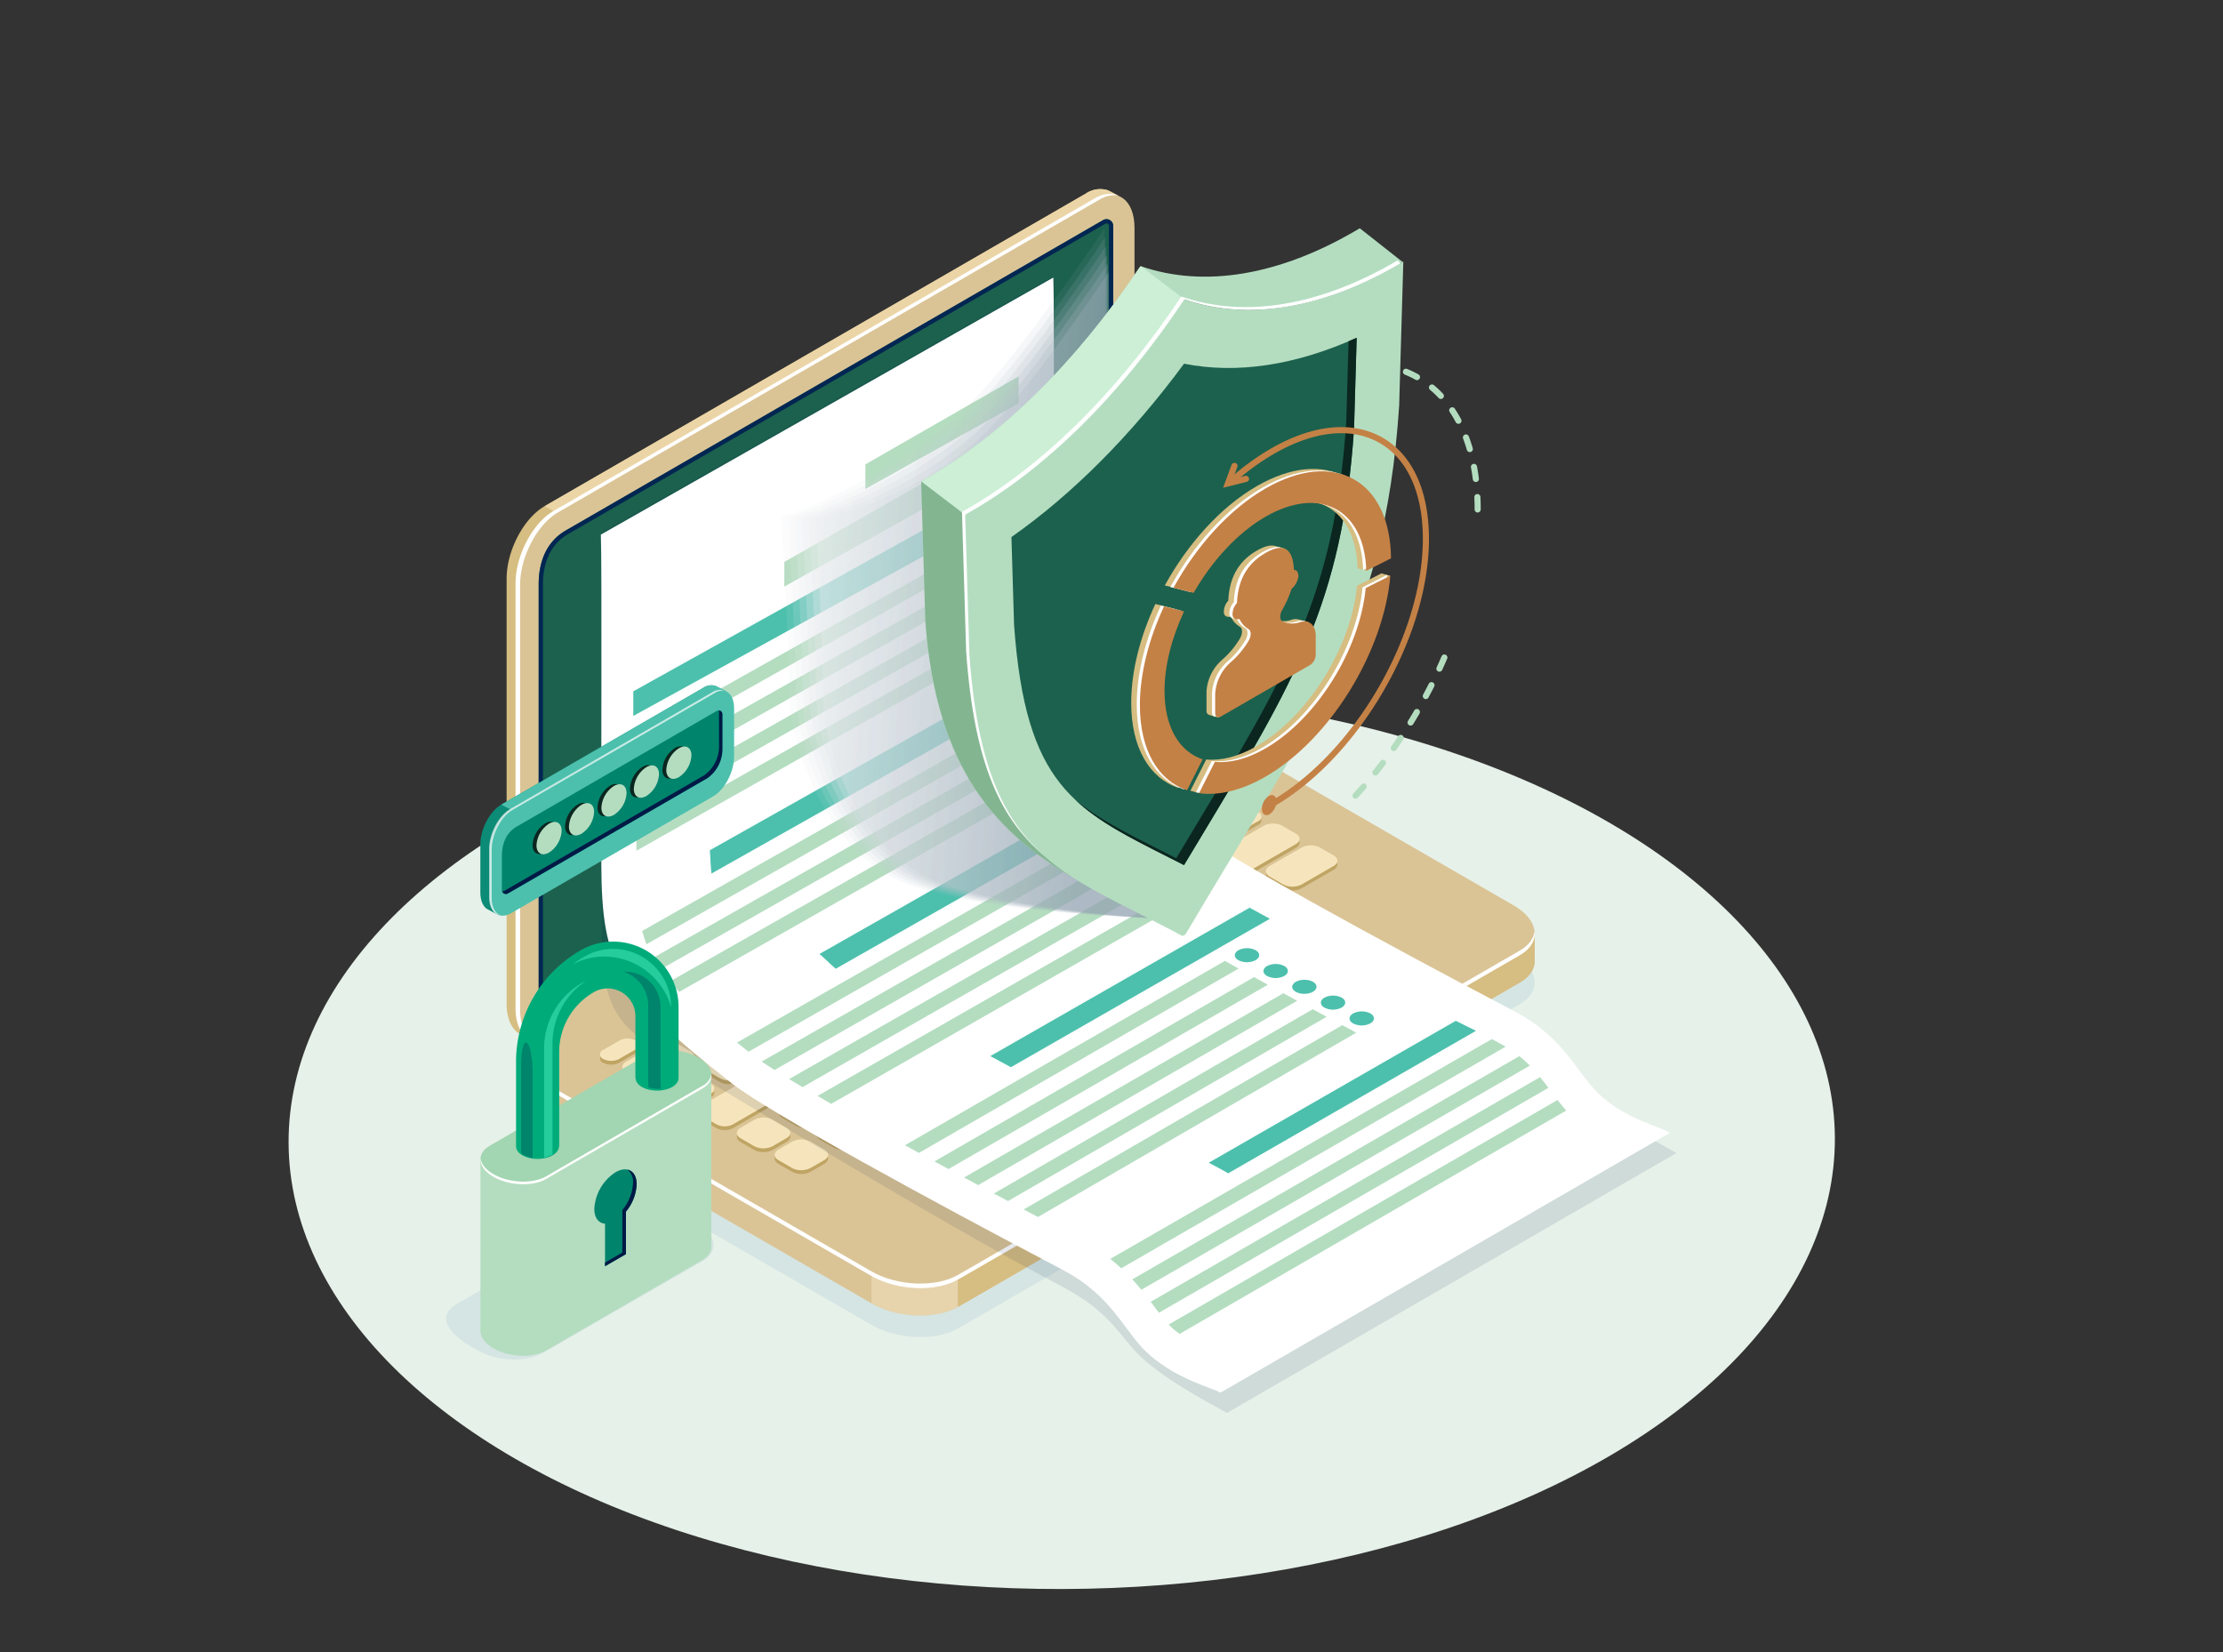 <svg xmlns="http://www.w3.org/2000/svg" xmlns:xlink="http://www.w3.org/1999/xlink" width="588" height="437" viewBox="0 0 588 437">
  <rect x="0" y="0" width="588" height="437" fill="#333333" stroke="none"/>
  <defs>
    <linearGradient id="linear-gradient" x1="0.913" y1="0.521" x2="-0.244" y2="0.349" gradientUnits="objectBoundingBox">
      <stop offset="0.056" stop-color="#92a3b0"/>
      <stop offset="1" stop-color="#fff"/>
    </linearGradient>
    <linearGradient id="linear-gradient-2" x1="0.914" y1="0.52" x2="-0.229" y2="0.351" xlink:href="#linear-gradient"/>
    <linearGradient id="linear-gradient-3" x1="0.915" y1="0.518" x2="-0.215" y2="0.353" xlink:href="#linear-gradient"/>
    <linearGradient id="linear-gradient-4" x1="0.915" y1="0.517" x2="-0.2" y2="0.355" xlink:href="#linear-gradient"/>
    <linearGradient id="linear-gradient-5" x1="0.916" y1="0.516" x2="-0.185" y2="0.357" xlink:href="#linear-gradient"/>
    <linearGradient id="linear-gradient-6" x1="0.917" y1="0.515" x2="-0.17" y2="0.359" xlink:href="#linear-gradient"/>
  </defs>
  <g id="PrivacyPolicyImg" transform="translate(-240 -1117)">
    <rect id="Rectangle_11319" data-name="Rectangle 11319" width="588" height="437" transform="translate(240 1117)" fill="#f1f3f5" opacity="0"/>
    <ellipse id="Ellipse_11299" data-name="Ellipse 11299" cx="204.503" cy="118.673" rx="204.503" ry="118.673" transform="translate(315.999 1300.576) rotate(-0.162)" fill="#e6f1e9"/>
    <g id="Group_56818" data-name="Group 56818" transform="translate(356 1166.997)">
      <g id="Group_56781" data-name="Group 56781" transform="translate(18.003 0)">
        <g id="Group_56780" data-name="Group 56780">
          <path id="Path_126627" data-name="Path 126627" d="M478.924,362.752l148.591-85.789c5.868-3.388,5.131-9.3-1.644-13.217L541.543,215.06c-6.776-3.913-17.025-4.337-22.893-.949L370.06,299.9c-5.868,3.388-5.133,9.3,1.643,13.216L456.031,361.8C462.808,365.715,473.056,366.139,478.924,362.752Z" transform="translate(-359.534 -61.337)" fill="#92b4d1" opacity="0.2"/>
          <path id="Path_126628" data-name="Path 126628" d="M478.947,358.462l148.591-85.788c2.614-1.51,3.918-3.521,3.959-5.634,0-.068,0-7.294,0-7.362-.047-2.568-1.944,1.891-5.6-.221L541.566,210.77c-6.775-3.913-17.025-4.337-22.893-.949L370.083,295.61c-1.959,1.131-3.38-3.669-3.887-2.144-.17.509-.061,7.243-.073,7.771-.056,2.63,1.843,5.419,5.6,7.589l84.328,48.687C462.831,361.425,473.079,361.849,478.947,358.462Z" transform="translate(-359.557 -62.748)" fill="#dac496"/>
          <path id="Path_126629" data-name="Path 126629" d="M478.924,353.026l148.591-85.787c5.868-3.389,5.131-9.306-1.644-13.217l-84.328-48.687c-6.776-3.911-17.025-4.337-22.893-.949L370.06,290.174c-5.868,3.388-5.133,9.3,1.643,13.217l84.328,48.686C462.808,355.989,473.056,356.415,478.924,353.026Z" transform="translate(-359.534 -64.537)" fill="#dac496"/>
          <path id="Path_126630" data-name="Path 126630" d="M503.775,323.119c-5.868,3.389-16.117,2.964-22.893-.949v-7.225c6.775,3.913,17.025,4.338,22.893.95Z" transform="translate(-384.385 -27.405)" fill="#f5e5c4" opacity="0.5"/>
          <path id="Path_126631" data-name="Path 126631" d="M366.1,338.429l148.59-85.788c2.837-1.639,4.116-3.869,3.93-6.177a2.954,2.954,0,0,1,.031.405c0,.068,0,7.294,0,7.362-.041,2.113-1.345,4.124-3.961,5.634L366.1,345.652Z" transform="translate(-246.71 -49.939)" fill="#d6bd81"/>
          <path id="Path_126632" data-name="Path 126632" d="M371.687,287.627l84.329,48.687c6.774,3.913,17.024,4.337,22.891.949L627.5,251.474c2.433-1.4,3.715-3.247,3.915-5.2.306,2.4-.976,4.729-3.915,6.427L478.908,338.489c-5.868,3.389-16.117,2.964-22.891-.949l-84.329-48.686c-3.965-2.29-5.844-5.263-5.559-8.017C366.431,283.225,368.308,285.676,371.687,287.627Z" transform="translate(-359.518 -50.001)" fill="#fff"/>
          <path id="Path_126633" data-name="Path 126633" d="M440.1,304.242l52.883-30.531c1.059-.613.926-1.68-.3-2.386l-19.855-11.463a4.591,4.591,0,0,0-4.131-.171l-52.883,30.532c-1.059.611-.926,1.679.3,2.384l19.855,11.463A4.587,4.587,0,0,0,440.1,304.242Z" transform="translate(-286.887 -45.722)" fill="#fff" opacity="0.3"/>
          <path id="Path_126634" data-name="Path 126634" d="M492.686,272.579l-19.855-11.463a4.591,4.591,0,0,0-4.131-.171l-52.883,30.532a1.6,1.6,0,0,0-.489.429,1.106,1.106,0,0,1,.489-1.683L468.7,259.691a4.591,4.591,0,0,1,4.131.171l19.855,11.463c.973.561,1.243,1.349.785,1.956A2.314,2.314,0,0,0,492.686,272.579Z" transform="translate(-286.886 -45.722)" fill="#a8cff0"/>
          <path id="Path_126635" data-name="Path 126635" d="M549.439,212.835l-9.113,5.262a4.623,4.623,0,0,1-4.184.008,1.275,1.275,0,0,1,.013-2.416l9.113-5.262a4.627,4.627,0,0,1,4.184-.008A1.275,1.275,0,0,1,549.439,212.835Zm-15.6,9.01-4.317,2.492a4.627,4.627,0,0,1-4.184.008,1.275,1.275,0,0,1,.013-2.416l4.317-2.492a4.623,4.623,0,0,1,4.184-.008A1.275,1.275,0,0,1,533.835,221.845Zm-10.808,6.239-4.317,2.493a4.623,4.623,0,0,1-4.184.007,1.275,1.275,0,0,1,.013-2.415l4.317-2.492a4.623,4.623,0,0,1,4.184-.008A1.274,1.274,0,0,1,523.027,228.083Zm-10.806,6.24-4.318,2.493a4.623,4.623,0,0,1-4.184.007,1.275,1.275,0,0,1,.013-2.415l4.317-2.493a4.63,4.63,0,0,1,4.185-.007A1.275,1.275,0,0,1,512.22,234.323Zm-10.808,6.24-4.317,2.493a4.623,4.623,0,0,1-4.184.007,1.274,1.274,0,0,1,.012-2.415l4.318-2.493a4.623,4.623,0,0,1,4.184-.007A1.275,1.275,0,0,1,501.413,240.563ZM490.6,246.8l-4.317,2.493a4.623,4.623,0,0,1-4.184.007,1.274,1.274,0,0,1,.013-2.415l4.317-2.493a4.623,4.623,0,0,1,4.184-.007A1.274,1.274,0,0,1,490.6,246.8Zm-10.808,6.24-4.317,2.492a4.623,4.623,0,0,1-4.184.008,1.274,1.274,0,0,1,.013-2.415l4.317-2.493a4.627,4.627,0,0,1,4.184-.008A1.275,1.275,0,0,1,479.8,253.043Zm-10.806,6.24-4.318,2.492a4.623,4.623,0,0,1-4.184.008,1.276,1.276,0,0,1,.013-2.416l4.317-2.492a4.627,4.627,0,0,1,4.184-.008A1.275,1.275,0,0,1,468.991,259.282Zm-10.808,6.24-4.317,2.492a4.626,4.626,0,0,1-4.185.008,1.276,1.276,0,0,1,.013-2.416l4.318-2.492a4.627,4.627,0,0,1,4.184-.008A1.276,1.276,0,0,1,458.183,265.522Zm-10.808,6.24-4.317,2.492a4.623,4.623,0,0,1-4.184.008,1.275,1.275,0,0,1,.013-2.416l4.317-2.492a4.623,4.623,0,0,1,4.184-.008A1.276,1.276,0,0,1,447.375,271.762ZM436.567,278l-4.317,2.492a4.627,4.627,0,0,1-4.184.008,1.275,1.275,0,0,1,.013-2.416l4.317-2.492a4.623,4.623,0,0,1,4.184-.008A1.275,1.275,0,0,1,436.567,278Zm-10.808,6.24-4.317,2.492a4.623,4.623,0,0,1-4.184.007,1.274,1.274,0,0,1,.013-2.415l4.317-2.492a4.623,4.623,0,0,1,4.184-.008A1.275,1.275,0,0,1,425.76,284.242Zm-11.032,6.369L410.41,293.1a4.623,4.623,0,0,1-4.184.008,1.275,1.275,0,0,1,.013-2.415l4.317-2.493a4.623,4.623,0,0,1,4.184-.007A1.274,1.274,0,0,1,414.727,290.611Zm144.433-71.83-3.737,2.158a5.261,5.261,0,0,1-4.762.008l-3.715-2.144c-1.31-.756-1.3-1.988.016-2.75L550.7,213.9a5.265,5.265,0,0,1,4.762-.009l3.713,2.145C560.485,216.789,560.478,218.02,559.16,218.781Zm-19.307,8.406-3.713-2.144c-1.312-.758-1.305-1.988.015-2.75l3.737-2.157a5.265,5.265,0,0,1,4.762-.009l3.714,2.145c1.312.756,1.305,1.987-.015,2.748l-3.737,2.158A5.26,5.26,0,0,1,539.853,227.187Zm-2.309,4.074-3.737,2.158a5.261,5.261,0,0,1-4.762.008l-3.713-2.144c-1.31-.758-1.3-1.988.015-2.75l3.737-2.157a5.265,5.265,0,0,1,4.762-.009l3.715,2.145C538.87,229.269,538.864,230.5,537.544,231.261Zm-10.807,6.24L523,239.659a5.262,5.262,0,0,1-4.761.008l-3.715-2.144c-1.31-.758-1.3-1.988.015-2.75l3.737-2.158a5.265,5.265,0,0,1,4.762-.008l3.715,2.144C528.063,235.509,528.056,236.739,526.738,237.5Zm-23.006,3.513,3.737-2.158a5.262,5.262,0,0,1,4.761-.008l3.715,2.144c1.31.758,1.3,1.988-.015,2.75l-3.737,2.158a5.265,5.265,0,0,1-4.762.008l-3.715-2.144C502.406,243.006,502.412,241.775,503.732,241.013Zm-10.808,6.24,3.737-2.158a5.26,5.26,0,0,1,4.762-.008l3.713,2.144c1.312.758,1.3,1.988-.015,2.75l-3.737,2.157a5.265,5.265,0,0,1-4.762.009L492.908,250C491.6,249.245,491.6,248.015,492.924,247.253Zm-10.808,6.24,3.737-2.158a5.261,5.261,0,0,1,4.762-.008l3.713,2.144c1.312.758,1.305,1.988-.015,2.75l-3.737,2.157a5.265,5.265,0,0,1-4.762.009l-3.713-2.145C480.79,255.485,480.8,254.255,482.116,253.493Zm-10.808,6.24,3.737-2.158a5.261,5.261,0,0,1,4.762-.008l3.715,2.144c1.31.756,1.3,1.988-.016,2.75l-3.737,2.157a5.265,5.265,0,0,1-4.762.009l-3.713-2.145C469.983,261.725,469.99,260.495,471.309,259.733ZM460.5,265.971l3.737-2.157a5.261,5.261,0,0,1,4.762-.008l3.715,2.144c1.31.756,1.3,1.988-.015,2.748l-3.737,2.158a5.265,5.265,0,0,1-4.762.009l-3.715-2.145C459.176,267.965,459.182,266.733,460.5,265.971Zm-10.807,6.24,3.737-2.157a5.265,5.265,0,0,1,4.762-.009l3.713,2.145c1.31.756,1.3,1.987-.015,2.748l-3.737,2.158a5.261,5.261,0,0,1-4.762.008l-3.715-2.144C448.368,274.2,448.375,272.973,449.694,272.211Zm1.39,8.967-3.737,2.158a5.26,5.26,0,0,1-4.762.008l-3.713-2.144c-1.312-.756-1.305-1.988.015-2.75l3.737-2.157a5.265,5.265,0,0,1,4.762-.009l3.713,2.145C452.411,279.186,452.4,280.417,451.085,281.178Zm-23.006,3.513,3.737-2.157a5.265,5.265,0,0,1,4.762-.009l3.715,2.145c1.31.756,1.3,1.987-.016,2.749l-3.737,2.158a5.26,5.26,0,0,1-4.762.008l-3.713-2.144C426.754,286.683,426.76,285.453,428.079,284.691Zm-15.829,9.14,8.534-4.928a5.261,5.261,0,0,1,4.762-.008l3.715,2.144c1.31.758,1.3,1.988-.016,2.75l-8.534,4.927a5.26,5.26,0,0,1-4.762.008l-3.713-2.144C410.923,295.823,410.93,294.591,412.25,293.831Zm156.92-69.27-8.534,4.927a5.265,5.265,0,0,1-4.762.009l-3.715-2.145c-1.311-.756-1.3-1.987.015-2.748l8.535-4.928a5.258,5.258,0,0,1,4.761-.008l3.715,2.144C570.5,222.569,570.488,223.8,569.17,224.561Zm-15.6,9.01-3.737,2.157a5.261,5.261,0,0,1-4.762.008l-3.715-2.144c-1.31-.756-1.3-1.987.016-2.748l3.737-2.158a5.265,5.265,0,0,1,4.762-.009l3.713,2.145C554.891,231.577,554.884,232.808,553.566,233.571Zm-14.545,8.4a5.261,5.261,0,0,1-4.762.008l-3.713-2.144c-1.312-.756-1.305-1.988.015-2.748l3.737-2.158a5.265,5.265,0,0,1,4.762-.009l3.713,2.145c1.312.756,1.305,1.987-.015,2.748Zm-10.808,6.24a5.261,5.261,0,0,1-4.762.008l-3.713-2.144c-1.31-.758-1.3-1.988.015-2.75l3.737-2.157a5.265,5.265,0,0,1,4.762-.009l3.715,2.145c1.31.756,1.3,1.987-.016,2.748Zm-10.769-.812,3.715,2.145c1.31.756,1.3,1.987-.015,2.748l-3.739,2.158a5.258,5.258,0,0,1-4.761.008l-3.715-2.144c-1.31-.758-1.3-1.988.015-2.75l3.737-2.157A5.265,5.265,0,0,1,517.444,247.4ZM506.409,253.5l4.171,2.408a1.311,1.311,0,0,1-.013,2.484l-4.2,2.424a4.758,4.758,0,0,1-4.3.007l-4.172-2.408a1.311,1.311,0,0,1,.015-2.484l4.2-2.423A4.757,4.757,0,0,1,506.409,253.5Zm-10.808,6.24,4.17,2.408a1.311,1.311,0,0,1-.013,2.484l-4.2,2.423a4.754,4.754,0,0,1-4.3.008l-4.171-2.408a1.311,1.311,0,0,1,.013-2.484l4.2-2.423A4.754,4.754,0,0,1,495.6,259.744Zm-10.808,6.24,4.171,2.407a1.312,1.312,0,0,1-.013,2.485l-4.2,2.423a4.754,4.754,0,0,1-4.3.008l-4.171-2.408a1.311,1.311,0,0,1,.013-2.484l4.2-2.423A4.754,4.754,0,0,1,484.793,265.983Zm-10.808,6.24,4.171,2.407a1.312,1.312,0,0,1-.013,2.485l-4.2,2.423a4.754,4.754,0,0,1-4.3.008l-4.171-2.408a1.311,1.311,0,0,1,.013-2.484l4.2-2.424A4.758,4.758,0,0,1,473.985,272.223Zm-10.808,6.239,4.172,2.408a1.312,1.312,0,0,1-.013,2.485l-4.2,2.423a4.757,4.757,0,0,1-4.3.008l-4.171-2.408a1.311,1.311,0,0,1,.013-2.484l4.2-2.424A4.758,4.758,0,0,1,463.177,278.462Zm-15.15,13.564-4.172-2.408a1.312,1.312,0,0,1,.015-2.485l4.2-2.423a4.758,4.758,0,0,1,4.3-.008l4.171,2.408a1.312,1.312,0,0,1-.013,2.485l-4.2,2.423A4.758,4.758,0,0,1,448.028,292.026Zm-10.808,6.24-4.171-2.408a1.312,1.312,0,0,1,.013-2.485l4.2-2.423a4.758,4.758,0,0,1,4.3-.008l4.171,2.408a1.312,1.312,0,0,1-.013,2.485l-4.2,2.423A4.758,4.758,0,0,1,437.22,298.266Zm-15.19,1.477,4.2-2.423a4.754,4.754,0,0,1,4.3-.008l4.171,2.408a1.311,1.311,0,0,1-.013,2.484l-4.2,2.423a4.754,4.754,0,0,1-4.3.008l-4.171-2.408A1.311,1.311,0,0,1,422.03,299.743Zm157.38-69.534-13.551,7.823a4.754,4.754,0,0,1-4.3.008l-4.172-2.408a1.311,1.311,0,0,1,.015-2.484l13.55-7.824a4.758,4.758,0,0,1,4.3-.008l4.172,2.408A1.312,1.312,0,0,1,579.41,230.208Zm-20.162,11.64-4.2,2.423a4.754,4.754,0,0,1-4.3.008l-4.171-2.408a1.312,1.312,0,0,1,.013-2.485l4.2-2.423a4.758,4.758,0,0,1,4.3-.008l4.171,2.408A1.312,1.312,0,0,1,559.249,241.848Zm-10.808,6.24-4.2,2.423a4.758,4.758,0,0,1-4.3.008l-4.171-2.408a1.312,1.312,0,0,1,.013-2.485l4.2-2.423a4.758,4.758,0,0,1,4.3-.008l4.171,2.408A1.312,1.312,0,0,1,548.441,248.088Zm-10.808,6.24-4.2,2.423a4.758,4.758,0,0,1-4.3.008l-4.171-2.408a1.312,1.312,0,0,1,.013-2.485l4.2-2.423a4.758,4.758,0,0,1,4.3-.008l4.172,2.408A1.312,1.312,0,0,1,537.633,254.328ZM518.326,263l-4.172-2.408a1.312,1.312,0,0,1,.013-2.485l4.2-2.423a4.757,4.757,0,0,1,4.3-.008l4.171,2.408a1.311,1.311,0,0,1-.013,2.484l-4.2,2.424A4.758,4.758,0,0,1,518.326,263Zm-10.808,6.239-4.171-2.408a1.311,1.311,0,0,1,.013-2.484l4.2-2.423a4.754,4.754,0,0,1,4.3-.008l4.171,2.408a1.311,1.311,0,0,1-.013,2.484l-4.2,2.424A4.758,4.758,0,0,1,507.518,269.237Zm-10.808,6.24-4.171-2.408a1.311,1.311,0,0,1,.013-2.484l4.2-2.423a4.754,4.754,0,0,1,4.3-.008l4.171,2.408a1.311,1.311,0,0,1-.013,2.484l-4.2,2.423A4.754,4.754,0,0,1,496.711,275.477Zm-10.808,6.24-4.171-2.408a1.311,1.311,0,0,1,.013-2.484l4.2-2.423a4.754,4.754,0,0,1,4.3-.008l4.171,2.408a1.311,1.311,0,0,1-.013,2.484l-4.2,2.423A4.754,4.754,0,0,1,485.9,281.717Zm-10.808,6.24-4.171-2.408a1.311,1.311,0,0,1,.013-2.484l4.2-2.424a4.754,4.754,0,0,1,4.3-.007l4.172,2.407a1.312,1.312,0,0,1-.015,2.485l-4.2,2.423A4.757,4.757,0,0,1,475.095,287.957Zm-10.806,6.24-4.172-2.408a1.312,1.312,0,0,1,.015-2.485l4.2-2.423a4.758,4.758,0,0,1,4.3-.008l4.171,2.408a1.312,1.312,0,0,1-.013,2.485l-4.2,2.423A4.754,4.754,0,0,1,464.289,294.2Zm-2.307,3.809-4.2,2.423a4.758,4.758,0,0,1-4.3.008l-4.171-2.408a1.312,1.312,0,0,1,.013-2.485l4.2-2.423a4.758,4.758,0,0,1,4.3-.008l4.171,2.408A1.312,1.312,0,0,1,461.981,298.005Zm-29.941,7.516,10.672-6.161a4.758,4.758,0,0,1,4.3-.008l4.171,2.408a1.312,1.312,0,0,1-.013,2.485L440.5,310.407a4.758,4.758,0,0,1-4.3.008l-4.171-2.408A1.312,1.312,0,0,1,432.041,305.521Zm157.338-69.235-19.226,11.1a5.375,5.375,0,0,1-4.862.009l-3.615-2.087c-1.338-.773-1.332-2.029.015-2.807l19.227-11.1a5.375,5.375,0,0,1,4.862-.009l3.615,2.087C590.733,234.253,590.725,235.509,589.378,236.286Zm-26.4,15.24-3.638,2.1a5.375,5.375,0,0,1-4.862.009l-3.615-2.087c-1.338-.774-1.332-2.029.016-2.807l3.638-2.1a5.372,5.372,0,0,1,4.86-.009L563,248.719C564.335,249.493,564.328,250.749,562.982,251.526Zm-10.808,6.24-3.638,2.1a5.374,5.374,0,0,1-4.862.009l-3.615-2.087c-1.337-.774-1.33-2.029.016-2.807l3.638-2.1a5.366,5.366,0,0,1,4.862-.009l3.614,2.087C553.527,255.731,553.521,256.988,552.174,257.766Zm-10.808,6.24-3.638,2.1a5.375,5.375,0,0,1-4.862.009l-3.614-2.088c-1.338-.772-1.332-2.029.015-2.806l3.638-2.1a5.371,5.371,0,0,1,4.862-.008l3.615,2.087C542.721,261.971,542.713,263.228,541.366,264.006Zm-10.808,6.24-3.638,2.1a5.372,5.372,0,0,1-4.86.009l-3.615-2.088c-1.338-.772-1.332-2.029.015-2.807l3.638-2.1a5.37,5.37,0,0,1,4.862-.008l3.615,2.087C531.913,268.211,531.906,269.468,530.559,270.246Zm-10.806,6.24-3.638,2.1a5.371,5.371,0,0,1-4.862.008l-3.615-2.087c-1.338-.772-1.332-2.029.016-2.807l3.636-2.1a5.37,5.37,0,0,1,4.862-.008l3.615,2.087C521.105,274.451,521.1,275.708,519.752,276.486Zm-10.808,6.24-3.638,2.1a5.37,5.37,0,0,1-4.862.008l-3.615-2.087c-1.338-.772-1.33-2.029.016-2.807l3.638-2.1a5.372,5.372,0,0,1,4.86-.009l3.615,2.088C510.3,280.691,510.291,281.948,508.944,282.725Zm-10.808,6.24-3.637,2.1a5.37,5.37,0,0,1-4.862.008l-3.614-2.087c-1.338-.772-1.332-2.029.015-2.807l3.638-2.1a5.375,5.375,0,0,1,4.862-.009l3.615,2.088C499.49,286.931,499.483,288.187,498.137,288.965ZM487.329,295.2l-3.638,2.1a5.376,5.376,0,0,1-4.86.008l-3.615-2.087c-1.338-.773-1.332-2.029.015-2.807l3.638-2.1a5.375,5.375,0,0,1,4.862-.009l3.615,2.087C488.683,293.17,488.676,294.426,487.329,295.2Zm-10.806,6.24-3.638,2.1a5.375,5.375,0,0,1-4.862.009l-3.615-2.087c-1.338-.773-1.332-2.029.015-2.807l3.638-2.1a5.375,5.375,0,0,1,4.862-.009l3.615,2.087C477.875,299.41,477.869,300.666,476.522,301.444Zm-10.808,6.24-3.638,2.1a5.375,5.375,0,0,1-4.862.009l-3.615-2.087c-1.338-.773-1.332-2.029.016-2.807l3.638-2.1a5.372,5.372,0,0,1,4.86-.009l3.615,2.087C467.068,305.65,467.061,306.906,465.715,307.684Zm-23.147,3.594,3.638-2.1a5.375,5.375,0,0,1,4.862-.009l3.615,2.087c1.338.773,1.332,2.029-.016,2.807l-3.636,2.1a5.375,5.375,0,0,1-4.862.009l-3.615-2.087C441.215,313.311,441.222,312.055,442.568,311.277ZM582.494,242.05l8.434-4.87a5.375,5.375,0,0,1,4.862-.009l3.614,2.088c1.338.772,1.332,2.029-.015,2.807l-8.434,4.87a5.375,5.375,0,0,1-4.862.008l-3.615-2.087C581.139,244.085,581.147,242.828,582.494,242.05Zm-10.808,6.24,3.638-2.1a5.375,5.375,0,0,1,4.862-.009l3.615,2.087c1.337.774,1.33,2.029-.016,2.807l-3.638,2.1a5.375,5.375,0,0,1-4.862.009l-3.614-2.087C570.333,250.323,570.34,249.067,571.686,248.29Zm-10.808,6.24,3.638-2.1a5.374,5.374,0,0,1,4.862-.009l3.615,2.087c1.338.774,1.332,2.029-.016,2.807l-3.638,2.1a5.372,5.372,0,0,1-4.86.009l-3.615-2.087C559.525,256.563,559.532,255.307,560.878,254.53Zm-75.652,43.678,68.482-39.538a5.371,5.371,0,0,1,4.862-.009l3.615,2.087c1.338.773,1.332,2.029-.015,2.807l-68.483,39.538a5.37,5.37,0,0,1-4.862.009l-3.615-2.087C483.872,300.241,483.879,298.985,485.226,298.207Zm-10.808,6.24,3.638-2.1a5.375,5.375,0,0,1,4.862-.009l3.614,2.087c1.338.773,1.332,2.029-.015,2.807l-3.638,2.1a5.375,5.375,0,0,1-4.862.009l-3.615-2.087C473.066,306.481,473.072,305.225,474.418,304.447Zm-10.808,6.24,3.638-2.1a5.375,5.375,0,0,1,4.862-.009l3.615,2.087c1.338.773,1.332,2.029-.016,2.807l-3.638,2.1a5.372,5.372,0,0,1-4.86.009l-3.615-2.087C462.258,312.721,462.264,311.465,463.611,310.687Zm-11.032,6.369,3.638-2.1a5.371,5.371,0,0,1,4.862-.008l3.615,2.087c1.338.772,1.332,2.029-.016,2.807l-3.638,2.1a5.372,5.372,0,0,1-4.86.009l-3.615-2.088C451.225,319.091,451.232,317.834,452.578,317.056Z" transform="translate(-380.65 -61.962)" fill="#bfa463"/>
          <path id="Path_126636" data-name="Path 126636" d="M549.439,212.078l-9.113,5.262a4.623,4.623,0,0,1-4.184.007,1.274,1.274,0,0,1,.013-2.415l9.113-5.262a4.623,4.623,0,0,1,4.184-.008A1.275,1.275,0,0,1,549.439,212.078Zm-15.6,9.008-4.317,2.493a4.623,4.623,0,0,1-4.184.007,1.274,1.274,0,0,1,.013-2.415l4.317-2.493a4.623,4.623,0,0,1,4.184-.007A1.274,1.274,0,0,1,533.835,221.086Zm-10.808,6.24-4.317,2.492a4.623,4.623,0,0,1-4.184.008,1.275,1.275,0,0,1,.013-2.415l4.317-2.493a4.627,4.627,0,0,1,4.184-.008A1.275,1.275,0,0,1,523.027,227.326Zm-10.806,6.24-4.318,2.492a4.623,4.623,0,0,1-4.184.008,1.276,1.276,0,0,1,.013-2.416l4.317-2.492a4.63,4.63,0,0,1,4.185-.008A1.276,1.276,0,0,1,512.22,233.566Zm-10.808,6.24L497.1,242.3a4.623,4.623,0,0,1-4.184.008,1.275,1.275,0,0,1,.012-2.416l4.318-2.492a4.627,4.627,0,0,1,4.184-.008A1.276,1.276,0,0,1,501.413,239.806Zm-10.808,6.24-4.317,2.492a4.623,4.623,0,0,1-4.184.008,1.275,1.275,0,0,1,.013-2.416l4.317-2.492a4.623,4.623,0,0,1,4.184-.008A1.275,1.275,0,0,1,490.6,246.046Zm-10.808,6.24-4.317,2.492a4.627,4.627,0,0,1-4.184.008,1.275,1.275,0,0,1,.013-2.416l4.317-2.492a4.623,4.623,0,0,1,4.184-.008A1.275,1.275,0,0,1,479.8,252.286Zm-10.806,6.24-4.318,2.492a4.623,4.623,0,0,1-4.184.007,1.275,1.275,0,0,1,.013-2.415l4.317-2.492a4.623,4.623,0,0,1,4.184-.008A1.275,1.275,0,0,1,468.991,258.526Zm-10.808,6.239-4.317,2.493a4.626,4.626,0,0,1-4.185.007,1.275,1.275,0,0,1,.013-2.415l4.318-2.492a4.623,4.623,0,0,1,4.184-.008A1.275,1.275,0,0,1,458.183,264.764ZM447.375,271l-4.317,2.493a4.623,4.623,0,0,1-4.184.007,1.274,1.274,0,0,1,.013-2.415L443.2,268.6a4.623,4.623,0,0,1,4.184-.007A1.275,1.275,0,0,1,447.375,271Zm-10.808,6.24-4.317,2.492a4.619,4.619,0,0,1-4.184.008,1.274,1.274,0,0,1,.013-2.415l4.317-2.493a4.623,4.623,0,0,1,4.184-.007A1.274,1.274,0,0,1,436.567,277.244Zm-10.808,6.24-4.317,2.492a4.623,4.623,0,0,1-4.184.008,1.275,1.275,0,0,1,.013-2.416l4.317-2.492a4.627,4.627,0,0,1,4.184-.008A1.275,1.275,0,0,1,425.76,283.484Zm-11.032,6.37-4.317,2.492a4.627,4.627,0,0,1-4.184.008,1.276,1.276,0,0,1,.013-2.416l4.317-2.492a4.623,4.623,0,0,1,4.184-.008A1.275,1.275,0,0,1,414.727,289.854Zm144.433-71.83-3.737,2.157a5.261,5.261,0,0,1-4.762.009l-3.715-2.144c-1.31-.758-1.3-1.988.016-2.75l3.737-2.158a5.261,5.261,0,0,1,4.762-.008l3.713,2.144C560.485,216.032,560.478,217.263,559.16,218.024Zm-19.307,8.406-3.713-2.145c-1.312-.756-1.305-1.987.015-2.748l3.737-2.158a5.26,5.26,0,0,1,4.762-.008l3.714,2.144c1.312.758,1.305,1.988-.015,2.75l-3.737,2.157A5.265,5.265,0,0,1,539.853,226.43Zm-2.309,4.074-3.737,2.157a5.265,5.265,0,0,1-4.762.009l-3.713-2.145c-1.31-.756-1.3-1.987.015-2.748l3.737-2.158a5.26,5.26,0,0,1,4.762-.008l3.715,2.144C538.87,228.512,538.864,229.742,537.544,230.5Zm-10.807,6.24L523,238.9a5.262,5.262,0,0,1-4.761.009l-3.715-2.145c-1.31-.756-1.3-1.987.015-2.749l3.737-2.158a5.261,5.261,0,0,1,4.762-.008l3.715,2.144C528.063,234.75,528.056,235.982,526.738,236.744Zm-23.006,3.513,3.737-2.158a5.258,5.258,0,0,1,4.761-.008l3.715,2.144c1.31.756,1.3,1.988-.015,2.75l-3.737,2.157a5.265,5.265,0,0,1-4.762.009l-3.715-2.145C502.406,242.249,502.412,241.018,503.732,240.257ZM492.924,246.5l3.737-2.157a5.265,5.265,0,0,1,4.762-.009l3.713,2.145c1.312.756,1.3,1.987-.015,2.748l-3.737,2.158a5.261,5.261,0,0,1-4.762.008l-3.715-2.144C491.6,248.489,491.6,247.257,492.924,246.5Zm-10.808,6.24,3.737-2.157a5.265,5.265,0,0,1,4.762-.009l3.713,2.145c1.312.756,1.305,1.987-.015,2.748l-3.737,2.158a5.261,5.261,0,0,1-4.762.008l-3.713-2.144C480.79,254.728,480.8,253.5,482.116,252.735Zm-10.808,6.24,3.737-2.157a5.265,5.265,0,0,1,4.762-.009l3.715,2.145c1.31.756,1.3,1.987-.016,2.748l-3.737,2.158a5.261,5.261,0,0,1-4.762.008l-3.713-2.144C469.983,260.967,469.99,259.736,471.309,258.975Zm-10.808,6.24,3.737-2.157a5.26,5.26,0,0,1,4.762-.009l3.715,2.145c1.31.756,1.3,1.987-.015,2.748l-3.737,2.158a5.261,5.261,0,0,1-4.762.008l-3.715-2.144C459.176,267.207,459.182,265.976,460.5,265.215Zm-10.807,6.24,3.737-2.158a5.265,5.265,0,0,1,4.762-.008l3.713,2.144c1.31.758,1.3,1.988-.015,2.75l-3.737,2.158a5.269,5.269,0,0,1-4.762.008l-3.715-2.144C448.368,273.447,448.375,272.216,449.694,271.455Zm1.39,8.967-3.737,2.157a5.265,5.265,0,0,1-4.762.009l-3.713-2.145c-1.312-.756-1.305-1.987.015-2.748l3.737-2.158a5.261,5.261,0,0,1,4.762-.008l3.713,2.144C452.411,278.429,452.4,279.66,451.085,280.422Zm-23.006,3.513,3.737-2.158a5.261,5.261,0,0,1,4.762-.008l3.715,2.144c1.31.758,1.3,1.988-.016,2.75l-3.737,2.157a5.265,5.265,0,0,1-4.762.009l-3.713-2.145C426.754,285.926,426.76,284.7,428.079,283.934Zm-15.829,9.138,8.534-4.927a5.265,5.265,0,0,1,4.762-.009l3.715,2.145c1.31.756,1.3,1.987-.016,2.748l-8.534,4.928a5.265,5.265,0,0,1-4.762.008l-3.713-2.144C410.923,295.065,410.93,293.834,412.25,293.073ZM569.17,223.8l-8.534,4.927a5.261,5.261,0,0,1-4.762.008L552.16,226.6c-1.311-.758-1.3-1.988.015-2.75l8.535-4.927a5.258,5.258,0,0,1,4.761-.008l3.715,2.144C570.5,221.811,570.488,223.041,569.17,223.8Zm-15.6,9.008-3.737,2.158a5.26,5.26,0,0,1-4.762.008l-3.715-2.144c-1.31-.758-1.3-1.988.016-2.75l3.737-2.157a5.265,5.265,0,0,1,4.762-.009l3.713,2.145C554.891,230.82,554.884,232.051,553.566,232.813Zm-14.545,8.4a5.261,5.261,0,0,1-4.762.009l-3.713-2.144c-1.312-.758-1.305-1.988.015-2.75l3.737-2.157a5.257,5.257,0,0,1,4.762-.009l3.713,2.144c1.312.758,1.305,1.988-.015,2.75Zm-10.808,6.24a5.265,5.265,0,0,1-4.762.009l-3.713-2.145c-1.31-.756-1.3-1.987.015-2.748l3.737-2.158a5.261,5.261,0,0,1,4.762-.008l3.715,2.144c1.31.758,1.3,1.988-.016,2.75Zm-10.769-.811,3.715,2.144c1.31.758,1.3,1.988-.015,2.75l-3.739,2.157a5.262,5.262,0,0,1-4.761.009l-3.715-2.145c-1.31-.756-1.3-1.987.015-2.748l3.737-2.158A5.261,5.261,0,0,1,517.444,246.639Zm-11.035,6.107,4.171,2.408a1.312,1.312,0,0,1-.013,2.485l-4.2,2.423a4.758,4.758,0,0,1-4.3.008l-4.172-2.408a1.312,1.312,0,0,1,.015-2.485l4.2-2.423A4.761,4.761,0,0,1,506.409,252.746Zm-10.808,6.24,4.17,2.408a1.312,1.312,0,0,1-.013,2.485l-4.2,2.423a4.758,4.758,0,0,1-4.3.008l-4.171-2.408a1.312,1.312,0,0,1,.013-2.485l4.2-2.423A4.758,4.758,0,0,1,495.6,258.985Zm-10.808,6.24,4.171,2.408a1.312,1.312,0,0,1-.013,2.485l-4.2,2.423a4.758,4.758,0,0,1-4.3.008l-4.171-2.408a1.312,1.312,0,0,1,.013-2.485l4.2-2.423A4.758,4.758,0,0,1,484.793,265.225Zm-10.808,6.24,4.171,2.408a1.311,1.311,0,0,1-.013,2.484l-4.2,2.424a4.758,4.758,0,0,1-4.3.008l-4.171-2.408a1.312,1.312,0,0,1,.013-2.485l4.2-2.423A4.754,4.754,0,0,1,473.985,271.465Zm-10.808,6.24,4.172,2.408a1.311,1.311,0,0,1-.013,2.484l-4.2,2.424a4.761,4.761,0,0,1-4.3.007l-4.171-2.407a1.312,1.312,0,0,1,.013-2.485l4.2-2.423A4.754,4.754,0,0,1,463.177,277.705Zm-15.15,13.563-4.172-2.408a1.311,1.311,0,0,1,.015-2.484l4.2-2.423a4.754,4.754,0,0,1,4.3-.008l4.171,2.408a1.311,1.311,0,0,1-.013,2.484l-4.2,2.423A4.754,4.754,0,0,1,448.028,291.268Zm-10.808,6.24-4.171-2.408a1.311,1.311,0,0,1,.013-2.484l4.2-2.423a4.754,4.754,0,0,1,4.3-.008l4.171,2.408a1.311,1.311,0,0,1-.013,2.484l-4.2,2.423A4.754,4.754,0,0,1,437.22,297.508Zm-15.19,1.477,4.2-2.423a4.758,4.758,0,0,1,4.3-.008l4.171,2.408a1.312,1.312,0,0,1-.013,2.485l-4.2,2.423a4.758,4.758,0,0,1-4.3.008l-4.171-2.408A1.312,1.312,0,0,1,422.03,298.984ZM579.41,229.45l-13.551,7.824a4.754,4.754,0,0,1-4.3.007l-4.172-2.407a1.312,1.312,0,0,1,.015-2.485l13.55-7.823a4.754,4.754,0,0,1,4.3-.008l4.172,2.408A1.311,1.311,0,0,1,579.41,229.45Zm-20.162,11.64-4.2,2.424a4.758,4.758,0,0,1-4.3.007l-4.171-2.408a1.311,1.311,0,0,1,.013-2.484l4.2-2.423a4.754,4.754,0,0,1,4.3-.008l4.171,2.408A1.311,1.311,0,0,1,559.249,241.09Zm-10.808,6.24-4.2,2.423a4.754,4.754,0,0,1-4.3.008l-4.171-2.408a1.311,1.311,0,0,1,.013-2.484l4.2-2.423a4.754,4.754,0,0,1,4.3-.008l4.171,2.408A1.311,1.311,0,0,1,548.441,247.33Zm-10.808,6.24-4.2,2.423a4.754,4.754,0,0,1-4.3.008l-4.171-2.408a1.311,1.311,0,0,1,.013-2.484l4.2-2.424a4.758,4.758,0,0,1,4.3-.007l4.172,2.408A1.311,1.311,0,0,1,537.633,253.569Zm-19.307,8.671-4.172-2.408a1.311,1.311,0,0,1,.013-2.484l4.2-2.424a4.761,4.761,0,0,1,4.3-.007l4.171,2.407a1.312,1.312,0,0,1-.013,2.485l-4.2,2.423A4.754,4.754,0,0,1,518.326,262.24Zm-10.808,6.24-4.171-2.408a1.311,1.311,0,0,1,.013-2.484l4.2-2.424a4.758,4.758,0,0,1,4.3-.008l4.171,2.408a1.312,1.312,0,0,1-.013,2.485l-4.2,2.423A4.754,4.754,0,0,1,507.518,268.48Zm-10.808,6.24-4.171-2.408a1.312,1.312,0,0,1,.013-2.485l4.2-2.423a4.758,4.758,0,0,1,4.3-.008l4.171,2.408a1.312,1.312,0,0,1-.013,2.485l-4.2,2.423A4.758,4.758,0,0,1,496.711,274.72ZM485.9,280.96l-4.171-2.408a1.312,1.312,0,0,1,.013-2.485l4.2-2.423a4.758,4.758,0,0,1,4.3-.008l4.171,2.408a1.312,1.312,0,0,1-.013,2.485l-4.2,2.423A4.758,4.758,0,0,1,485.9,280.96Zm-10.808,6.24-4.171-2.408a1.312,1.312,0,0,1,.013-2.485l4.2-2.423a4.754,4.754,0,0,1,4.3-.008l4.172,2.408a1.311,1.311,0,0,1-.015,2.484l-4.2,2.424A4.761,4.761,0,0,1,475.095,287.2Zm-10.806,6.24-4.172-2.408a1.312,1.312,0,0,1,.015-2.485l4.2-2.423a4.754,4.754,0,0,1,4.3-.008l4.171,2.408a1.311,1.311,0,0,1-.013,2.484l-4.2,2.424A4.762,4.762,0,0,1,464.289,293.44Zm-2.307,3.808-4.2,2.424a4.758,4.758,0,0,1-4.3.007l-4.171-2.407a1.312,1.312,0,0,1,.013-2.485l4.2-2.423a4.754,4.754,0,0,1,4.3-.008l4.171,2.408A1.311,1.311,0,0,1,461.981,297.247Zm-29.941,7.517,10.672-6.161a4.754,4.754,0,0,1,4.3-.008L451.187,301a1.311,1.311,0,0,1-.013,2.484L440.5,309.649a4.754,4.754,0,0,1-4.3.008l-4.171-2.408A1.311,1.311,0,0,1,432.041,304.764Zm157.338-69.235-19.226,11.1a5.375,5.375,0,0,1-4.862.009l-3.615-2.088c-1.338-.772-1.332-2.028.015-2.806l19.227-11.1a5.37,5.37,0,0,1,4.862-.008l3.615,2.087C590.733,233.494,590.725,234.752,589.378,235.529Zm-26.4,15.24-3.638,2.1a5.375,5.375,0,0,1-4.862.009l-3.615-2.088c-1.338-.772-1.332-2.029.016-2.807l3.638-2.1a5.367,5.367,0,0,1,4.86-.008L563,247.962C564.335,248.734,564.328,249.992,562.982,250.769Zm-10.808,6.24-3.638,2.1a5.37,5.37,0,0,1-4.862.008l-3.615-2.087c-1.337-.772-1.33-2.03.016-2.807l3.638-2.1a5.375,5.375,0,0,1,4.862-.009l3.614,2.088C553.527,254.974,553.521,256.232,552.174,257.009Zm-10.808,6.24-3.638,2.1a5.37,5.37,0,0,1-4.862.008l-3.614-2.087c-1.338-.772-1.332-2.029.015-2.807l3.638-2.1a5.375,5.375,0,0,1,4.862-.009l3.615,2.088C542.721,261.214,542.713,262.47,541.366,263.249Zm-10.808,6.239-3.638,2.1a5.368,5.368,0,0,1-4.86.009l-3.615-2.087c-1.338-.774-1.332-2.029.015-2.807l3.638-2.1a5.375,5.375,0,0,1,4.862-.009l3.615,2.088C531.913,267.454,531.906,268.71,530.559,269.488Zm-10.806,6.24-3.638,2.1a5.375,5.375,0,0,1-4.862.009l-3.615-2.087c-1.338-.773-1.332-2.029.016-2.807l3.636-2.1a5.375,5.375,0,0,1,4.862-.009l3.615,2.087C521.105,273.694,521.1,274.95,519.752,275.727Zm-10.808,6.24-3.638,2.1a5.374,5.374,0,0,1-4.862.009l-3.615-2.087c-1.338-.774-1.33-2.029.016-2.807l3.638-2.1a5.372,5.372,0,0,1,4.86-.009l3.615,2.087C510.3,279.934,510.291,281.19,508.944,281.967Zm-10.808,6.24-3.637,2.1a5.375,5.375,0,0,1-4.862.009l-3.614-2.087c-1.338-.774-1.332-2.029.015-2.807l3.638-2.1a5.379,5.379,0,0,1,4.862-.008l3.615,2.087C499.49,286.174,499.483,287.43,498.137,288.207Zm-10.808,6.24-3.638,2.1a5.372,5.372,0,0,1-4.86.009l-3.615-2.088c-1.338-.772-1.332-2.028.015-2.806l3.638-2.1a5.371,5.371,0,0,1,4.862-.008l3.615,2.087C488.683,292.412,488.676,293.669,487.329,294.447Zm-10.806,6.24-3.638,2.1a5.375,5.375,0,0,1-4.862.009l-3.615-2.088c-1.338-.772-1.332-2.029.015-2.806l3.638-2.1a5.371,5.371,0,0,1,4.862-.008l3.615,2.087C477.875,298.652,477.869,299.909,476.522,300.687Zm-10.808,6.24-3.638,2.1a5.37,5.37,0,0,1-4.862.008l-3.615-2.087c-1.338-.772-1.332-2.029.016-2.807l3.638-2.1a5.368,5.368,0,0,1,4.86-.008l3.615,2.087C467.068,304.892,467.061,306.149,465.715,306.927Zm-23.147,3.592,3.638-2.1a5.371,5.371,0,0,1,4.862-.008l3.615,2.087c1.338.772,1.332,2.029-.016,2.807l-3.636,2.1a5.375,5.375,0,0,1-4.862.009l-3.615-2.088C441.215,312.554,441.222,311.3,442.568,310.519Zm139.926-69.226,8.434-4.87a5.375,5.375,0,0,1,4.862-.009L599.4,238.5c1.338.774,1.332,2.029-.015,2.807l-8.434,4.87a5.374,5.374,0,0,1-4.862.009l-3.615-2.088C581.139,243.327,581.147,242.071,582.494,241.293Zm-10.808,6.238,3.638-2.1a5.37,5.37,0,0,1,4.862-.008l3.615,2.087c1.337.772,1.33,2.029-.016,2.807l-3.638,2.1a5.375,5.375,0,0,1-4.862.009l-3.614-2.088C570.333,249.566,570.34,248.31,571.686,247.532Zm-10.808,6.24,3.638-2.1a5.37,5.37,0,0,1,4.862-.008l3.615,2.087c1.338.772,1.332,2.029-.016,2.807l-3.638,2.1a5.368,5.368,0,0,1-4.86.008l-3.615-2.087C559.525,255.806,559.532,254.549,560.878,253.772Zm-75.652,43.679,68.482-39.539a5.375,5.375,0,0,1,4.862-.009l3.615,2.088c1.338.772,1.332,2.03-.015,2.807l-68.483,39.538a5.375,5.375,0,0,1-4.862.009l-3.615-2.088C483.872,299.484,483.879,298.228,485.226,297.451Zm-10.808,6.24,3.638-2.1a5.371,5.371,0,0,1,4.862-.008l3.614,2.087c1.338.772,1.332,2.029-.015,2.807l-3.638,2.1a5.375,5.375,0,0,1-4.862.009L474.4,306.5C473.066,305.724,473.072,304.467,474.418,303.69Zm-10.808,6.239,3.638-2.1a5.37,5.37,0,0,1,4.862-.008l3.615,2.087c1.338.772,1.332,2.029-.016,2.807l-3.638,2.1a5.372,5.372,0,0,1-4.86.009l-3.615-2.088C462.258,311.964,462.264,310.706,463.611,309.929Zm-11.032,6.37,3.638-2.1a5.374,5.374,0,0,1,4.862-.009l3.615,2.087c1.338.774,1.332,2.029-.016,2.807l-3.638,2.1a5.372,5.372,0,0,1-4.86.009l-3.615-2.087C451.225,318.333,451.232,317.077,452.578,316.3Z" transform="translate(-380.65 -62.211)" fill="#f6e5bc"/>
          <g id="Group_56779" data-name="Group 56779">
            <path id="Path_126637" data-name="Path 126637" d="M455.784,322.716,598.951,240.01c5.543-3.2,10.037-11.785,10.037-19.175V108.522c0-7.389-4.494-10.787-10.037-7.586L455.784,183.643c-5.542,3.2-10.036,11.785-10.036,19.175V315.13C445.748,322.52,450.241,325.917,455.784,322.716Z" transform="translate(-442.904 -98.22)" fill="#dac496"/>
            <path id="Path_126638" data-name="Path 126638" d="M453.1,315.343l141.64-81.815c4.46-2.835,7.219-8.5,7.219-14.3V106.376a1.78,1.78,0,0,0-2.679-1.532l-.315.183L457.208,186.922c-5.31,3.061-7.219,8.5-7.219,14.3V313.811a1.921,1.921,0,0,0,2.872,1.667Z" transform="translate(-441.508 -96.619)" fill="#1c614e"/>
            <path id="Path_126639" data-name="Path 126639" d="M457.208,186.92l141.753-81.893.315-.183a1.78,1.78,0,0,1,2.679,1.532V219.234c0,5.8-2.759,11.46-7.219,14.3L453.1,315.343l-.235.134a1.921,1.921,0,0,1-2.872-1.667V201.217C449.989,195.421,451.9,189.983,457.208,186.92Zm-6.092,126.891a.8.8,0,0,0,.8.795.769.769,0,0,0,.389-.108l141.869-81.945c4.028-2.561,6.656-7.8,6.656-13.32V106.376a.655.655,0,0,0-.655-.651.644.644,0,0,0-.327.092L457.773,187.9c-5.5,3.171-6.657,8.994-6.657,13.32Z" transform="translate(-441.508 -96.619)" fill="#022652"/>
            <path id="Path_126640" data-name="Path 126640" d="M458.638,182.506,601.8,99.8a6.782,6.782,0,0,1,5.873-.863c.21.081,3.008,1.568,3.206,1.677l.009.005c-1.71-.829-3.879-.675-6.244.691L461.482,184.017c-5.542,3.2-10.036,11.785-10.036,19.175V315.5c0,4.612,1.75,7.667,4.414,8.536a1.669,1.669,0,0,1-.88-.3c-.126-.073-3.163-1.788-3.285-1.871-1.906-1.336-3.093-4.079-3.093-7.877V201.681C448.6,194.29,453.1,185.706,458.638,182.506Z" transform="translate(-448.602 -98.594)" fill="#d6bd81"/>
            <path id="Path_126641" data-name="Path 126641" d="M448.6,182.506,591.769,99.8a6.782,6.782,0,0,1,5.873-.863c.21.081,3.008,1.568,3.206,1.677l.009.005c-1.71-.829-3.879-.675-6.244.691L451.446,184.017Z" transform="translate(-438.566 -98.594)" fill="#ebd5a7"/>
            <path id="Path_126642" data-name="Path 126642" d="M459.15,183.458l143.167-82.705c2.273-1.313,4.362-1.5,6.044-.773a7.412,7.412,0,0,0-4.84,1.134L460.354,183.819c-5.543,3.2-10.036,11.786-10.036,19.177V315.307c0,4.361,1.57,7.314,3.991,8.36-3.1-.49-5.2-3.672-5.2-8.72V202.635C449.114,195.244,453.607,186.658,459.15,183.458Z" transform="translate(-446.751 -98.277)" fill="#fff" style="mix-blend-mode: screen;isolation: isolate"/>
          </g>
        </g>
      </g>
      <path id="Path_126643" data-name="Path 126643" d="M337.881,183.857,457.563,115.85c.306,15.931.029,65.853.118,82.166.145,26.412,4.1,47.216,34.588,71.083,9.7,7.594,52.508,30.914,87.242,49.165,14.092,7.405,15.162,10.53,22.288,16.565,6.9,5.849,17.5,11.286,20.595,13.092l-118.89,68.746c-2.222-1.317-13.787-7.12-21.383-13.552-7.126-6.037-8.2-12.473-22.288-19.879-34.735-18.253-94.245-54.8-104.81-61.14C341.471,313.965,338,308.844,338,287.461,338,271.058,338.195,199.495,337.881,183.857Z" transform="translate(-294.948 -92.916)" fill="#001a46" opacity="0.1"/>
      <path id="Path_126644" data-name="Path 126644" d="M339.183,184.219l119.682-68.007c.306,7.621.029,70.815.118,87.128.145,26.412,4.1,33.941,34.588,57.808,9.7,7.594,52.508,30.914,87.242,49.165,14.092,7.405,16.366,16.855,23.492,22.89,6.906,5.849,14.562,7.449,17.66,9.254l-118.89,68.747c-2.222-1.318-10.853-3.283-18.448-9.717-7.126-6.035-9.4-15.485-23.492-22.889-34.735-18.253-77.54-41.573-87.242-49.167-30.492-23.867-34.444-31.4-34.588-57.808C339.216,255.222,339.5,191.545,339.183,184.219Z" transform="translate(-296.25 -92.797)" fill="#fff"/>
      <g id="Group_56789" data-name="Group 56789" transform="translate(51.511 49.565)">
        <path id="Path_126689" data-name="Path 126689" d="M485.884,265.02q1.88,1.011,3.7,1.983l-84.211,48.76q-1.9-1-3.757-1.995Z" transform="translate(-298.345 -93.398)" fill="#b4ddc0"/>
        <path id="Path_126690" data-name="Path 126690" d="M491.856,261.847q1.858,1.007,3.684,1.992L411.249,312.6l-3.747-2Z" transform="translate(-312.134 -94.442)" fill="#b4ddc0"/>
        <path id="Path_126691" data-name="Path 126691" d="M503.751,255.453q1.822,1.007,3.654,2.013l-84.47,48.768q-1.886-1.025-3.721-2.024Z" transform="translate(-339.562 -96.546)" fill="#b4ddc0"/>
        <path id="Path_126692" data-name="Path 126692" d="M497.814,258.659q1.84,1,3.67,2l-84.377,48.763q-1.89-1.015-3.736-2.012Z" transform="translate(-325.875 -95.491)" fill="#b4ddc0"/>
        <path id="Path_126693" data-name="Path 126693" d="M509.668,252.226q1.8,1.009,3.631,2.029L428.73,303.029q-1.886-1.033-3.7-2.036Z" transform="translate(-353.182 -97.608)" fill="#b4ddc0"/>
        <path id="Path_126694" data-name="Path 126694" d="M443.133,264.157c1.3.69,4.181,2.027,5.344,2.641l-65.554,37.7c-1.094-.722-3.887-2.108-5.135-2.806Z" transform="translate(-225.579 -93.682)" fill="#4cc0ad"/>
        <path id="Path_126695" data-name="Path 126695" d="M472.808,267.8l1.659.872c.706.371,1.364.75,2,1.131L374.809,328.415q-1.348-1.24-2.909-2.475Z" transform="translate(-245.739 -92.483)" fill="#b4ddc0"/>
        <path id="Path_126696" data-name="Path 126696" d="M487.394,241.642c1.182.675,4.137,2.242,5.357,2.933l-68.5,39.257c-1.253-.7-4.244-2.265-5.444-2.936Z" transform="translate(-324.373 -101.09)" fill="#4cc0ad"/>
        <path id="Path_126697" data-name="Path 126697" d="M462.692,279.915c.724.936,1.483,1.867,2.294,2.788L362.728,341.793c-.548-.4-1.09-.819-1.621-1.268a15.909,15.909,0,0,1-1.273-1.215Z" transform="translate(-218.224 -88.497)" fill="#b4ddc0"/>
        <path id="Path_126698" data-name="Path 126698" d="M540.671,163.02,438.756,219.137c0-1.762,0-4.828.007-6.522l101.917-56.727v1.94C540.677,159.576,540.674,161.311,540.671,163.02Z" transform="translate(-438.756 -129.307)" fill="#4cc0ad"/>
        <path id="Path_126798" data-name="Path 126798" d="M525.474,163.02l-40.533,22.67c0-1.762,0-4.828.007-6.522l40.534-23.28v1.94C525.479,159.576,525.477,161.311,525.474,163.02Z" transform="translate(-423.559 -155.888)" fill="#b4ddc0"/>
        <path id="Path_126799" data-name="Path 126799" d="M530.781,163.02,468.812,197.7c0-1.762,0-4.828.007-6.522l61.971-35.286v1.94C530.787,159.576,530.784,161.311,530.781,163.02Z" transform="translate(-428.866 -142.094)" fill="#b4ddc0"/>
        <path id="Path_126699" data-name="Path 126699" d="M569.88,168.777,468.822,225.668q0-1.244,0-2.5c0-.564,0-1.1,0-1.657L569.884,164.7Q569.882,166.782,569.88,168.777Z" transform="translate(-467.974 -126.408)" fill="#b4ddc0"/>
        <path id="Path_126700" data-name="Path 126700" d="M469.442,271.192a31.96,31.96,0,0,1,2.788,2.5l-102.76,59.3c-.742-.908-1.542-1.833-2.4-2.766Z" transform="translate(-235.083 -91.367)" fill="#b4ddc0"/>
        <path id="Path_126701" data-name="Path 126701" d="M466.374,275.36c.758.936,1.478,1.885,2.194,2.845L365.549,337.695c-.4-.526-.805-1.07-1.227-1.637-.308-.413-.625-.837-.945-1.264Z" transform="translate(-226.517 -89.996)" fill="#b4ddc0"/>
        <path id="Path_126702" data-name="Path 126702" d="M565.8,207.429c.584,1.014,1.221,2.02,1.9,3.025L464.156,269.247a33.333,33.333,0,0,1-1.942-3.069Z" transform="translate(-457.007 -112.348)" fill="#b4ddc0"/>
        <path id="Path_126703" data-name="Path 126703" d="M568.236,202.267c.415,1.127.877,2.23,1.382,3.32L466.163,264.263a30.3,30.3,0,0,1-1.134-3.527Z" transform="translate(-462.667 -114.046)" fill="#b4ddc0"/>
        <path id="Path_126704" data-name="Path 126704" d="M550.234,194.936c.246,1.24.522,4.686.843,5.861l-83.659,47.18c-.179-1.253-.318-4.794-.419-6.172Z" transform="translate(-446.742 -116.459)" fill="#4cc0ad"/>
        <path id="Path_126705" data-name="Path 126705" d="M569.894,171.21c0,1.421,0,2.784,0,4.081L468.828,232.262q0-2.043.005-4.159Z" transform="translate(-467.992 -124.265)" fill="#b4ddc0"/>
        <path id="Path_126706" data-name="Path 126706" d="M569.894,177.724c0,1.52.005,2.893.009,4.08L468.82,238.859q0-2,0-4.161Z" transform="translate(-467.991 -122.122)" fill="#b4ddc0"/>
        <path id="Path_126707" data-name="Path 126707" d="M569.815,184.218c.028,1.382.074,2.717.134,4.015L468.686,245.46c0-1.26,0-2.651-.005-4.16Z" transform="translate(-467.851 -119.985)" fill="#b4ddc0"/>
        <path id="Path_126708" data-name="Path 126708" d="M542.977,228.431q1.467,1.172,3.016,2.39l-101.8,58.1c-1.312-.832-2.439-1.574-3.4-2.231Z" transform="translate(-406.839 -105.437)" fill="#b4ddc0"/>
        <path id="Path_126709" data-name="Path 126709" d="M537.106,232.183c.982.679,2.1,1.421,3.325,2.212L439.223,292.216q-1.892-1.124-3.555-2.136Z" transform="translate(-394.458 -104.203)" fill="#b4ddc0"/>
        <path id="Path_126710" data-name="Path 126710" d="M531.24,235.658q1.658,1.023,3.483,2.12L433.79,295.5q-1.882-1.08-3.62-2.095Z" transform="translate(-381.443 -103.059)" fill="#b4ddc0"/>
        <path id="Path_126711" data-name="Path 126711" d="M562.117,212.141c.73.926,1.491,1.854,2.314,2.792L461.194,273.617q-1.36-1.407-2.507-2.747Z" transform="translate(-449.051 -110.797)" fill="#b4ddc0"/>
        <path id="Path_126712" data-name="Path 126712" d="M523.465,219.535c.9.823,3.163,3.1,4.141,3.949l-73.091,41.58c-1.039-.852-3.353-3.115-4.3-3.917Z" transform="translate(-400.964 -108.364)" fill="#4cc0ad"/>
        <path id="Path_126713" data-name="Path 126713" d="M548.02,224.577q1.421,1.192,2.941,2.432L448.632,285.357c-1.054-.831-2.077-1.64-3.058-2.425Z" transform="translate(-418.153 -106.705)" fill="#b4ddc0"/>
        <g id="Group_56788" data-name="Group 56788" transform="translate(159.106 151.255)">
          <path id="Path_126714" data-name="Path 126714" d="M421.874,252.875a5.038,5.038,0,0,0,4.557-.008c1.263-.73,1.269-1.907.015-2.631a5.038,5.038,0,0,0-4.557.008C420.626,250.974,420.619,252.151,421.874,252.875Z" transform="translate(-420.937 -249.695)" fill="#4cc0ad"/>
          <path id="Path_126715" data-name="Path 126715" d="M416.165,256.021a5.041,5.041,0,0,0,4.559-.008c1.263-.73,1.268-1.907.013-2.632a5.038,5.038,0,0,0-4.557.008C414.917,254.118,414.911,255.3,416.165,256.021Z" transform="translate(-407.643 -248.66)" fill="#4cc0ad"/>
          <ellipse id="Ellipse_11301" data-name="Ellipse 11301" cx="1.861" cy="3.223" rx="1.861" ry="3.223" transform="translate(15.183 12.101) rotate(-90.31)" fill="#4cc0ad"/>
          <path id="Path_126716" data-name="Path 126716" d="M404.749,262.314a5.034,5.034,0,0,0,4.557-.009c1.263-.728,1.269-1.906.015-2.63a5.034,5.034,0,0,0-4.557.008C403.5,260.41,403.494,261.589,404.749,262.314Z" transform="translate(-381.052 -246.59)" fill="#4cc0ad"/>
          <path id="Path_126717" data-name="Path 126717" d="M399.04,265.46a5.037,5.037,0,0,0,4.559-.009c1.263-.728,1.268-1.907.013-2.632a5.034,5.034,0,0,0-4.557.009C397.792,263.556,397.786,264.735,399.04,265.46Z" transform="translate(-367.758 -245.555)" fill="#4cc0ad"/>
        </g>
      </g>
      <g id="Group_56799" data-name="Group 56799" transform="translate(86.601 -11.391)">
        <g id="Group_56790" data-name="Group 56790" transform="translate(4 21.775)">
          <path id="Path_126718" data-name="Path 126718" d="M534.886,286.462s-49-1.42-67.389-10.613-27.579-36.065-27.579-49.5-2.121-45.965-2.121-45.965,23.336-7.072,46.672-26.872c13.608-11.548,38.893-49.5,38.893-49.5V224.935C523.362,250.392,534.886,286.462,534.886,286.462Z" transform="translate(-437.797 -104.012)" opacity="0.1" fill="url(#linear-gradient)" style="mix-blend-mode: multiply;isolation: isolate"/>
          <path id="Path_126719" data-name="Path 126719" d="M533.046,285.782s-47.917-1.7-65.908-10.793c-18.36-9.358-27.259-35.81-27.259-48.991s-2.082-46.229-2.082-46.229,22.893-6.127,45.788-25.552c13.351-11.329,38.155-48.561,38.155-48.561V225.421C521.74,250.394,533.046,285.782,533.046,285.782Z" transform="translate(-435.957 -103.331)" opacity="0.143" fill="url(#linear-gradient-2)" style="mix-blend-mode: multiply;isolation: isolate"/>
          <path id="Path_126720" data-name="Path 126720" d="M531.2,285.1s-46.859-1.918-64.426-10.972c-18.368-9.466-26.941-35.556-26.941-48.482s-2.041-46.494-2.041-46.494,22.451-5.183,44.9-24.233c13.092-11.109,37.418-47.624,37.418-47.624v118.61C520.118,250.4,531.2,285.1,531.2,285.1Z" transform="translate(-434.116 -102.651)" opacity="0.186" fill="url(#linear-gradient-3)" style="mix-blend-mode: multiply;isolation: isolate"/>
          <path id="Path_126721" data-name="Path 126721" d="M529.363,284.421s-45.784-2.172-62.943-11.152c-18.358-9.606-26.623-35.3-26.623-47.973s-2-46.758-2-46.758,22.008-4.239,44.016-22.913c12.836-10.89,36.681-46.685,36.681-46.685V226.392C518.494,250.4,529.363,284.421,529.363,284.421Z" transform="translate(-432.274 -101.97)" opacity="0.229" fill="url(#linear-gradient-4)" style="mix-blend-mode: multiply;isolation: isolate"/>
          <path id="Path_126722" data-name="Path 126722" d="M527.523,283.74s-44.707-2.43-61.463-11.331c-18.345-9.749-26.3-35.048-26.3-47.464s-1.96-47.023-1.96-47.023,21.567-3.294,43.132-21.592c12.577-10.672,35.944-45.747,35.944-45.747v116.3C516.873,250.4,527.523,283.74,527.523,283.74Z" transform="translate(-430.434 -101.29)" opacity="0.271" fill="url(#linear-gradient-5)" style="mix-blend-mode: multiply;isolation: isolate"/>
          <path id="Path_126723" data-name="Path 126723" d="M525.682,283.059s-43.631-2.69-59.981-11.511c-18.334-9.893-25.985-34.793-25.985-46.955s-1.919-47.287-1.919-47.287,21.123-2.349,42.247-20.273c12.319-10.453,35.206-44.808,35.206-44.808V227.364C515.25,250.409,525.682,283.059,525.682,283.059Z" transform="translate(-428.593 -100.609)" opacity="0.314" fill="url(#linear-gradient-6)" style="mix-blend-mode: multiply;isolation: isolate"/>
        </g>
        <path id="Path_126740" data-name="Path 126740" d="M402.944,189.444c20.417-11.551,40.379-31.256,57.11-56.363l.226-.129c16.731,5.786,36.693,2.441,57.111-9.583l.779-.459-1.1,38.15c-3.875,59.135-24.044,84.874-56.507,139.854l-.791.456c-32.462-17.5-52.633-19.945-56.507-74.607l-1.1-36.877Z" transform="translate(-349.583 -92.359)" fill="#b4ddc0"/>
        <path id="Path_126741" data-name="Path 126741" d="M403.079,184.016c20.418-11.551,40.379-31.255,57.111-56.361l.226-.131c16.729,5.788,36.691,2.441,57.11-9.583l.781-.459,11.3,8.9-.563.33c-20.417,12.025-40.379,15.369-57.11,9.583l-.226.129c-16.731,25.107-36.691,44.812-57.111,56.363l-.779.441,1.1,36.877c2.529,35.678,12,49.109,27.3,59-19.115-11.289-35.977-27.675-38.819-67.778l-1.1-36.876Z" transform="translate(-361.235 -95.706)" fill="#b4ddc0"/>
        <path id="Path_126742" data-name="Path 126742" d="M437.972,180.628l.781-.443c20.418-11.551,40.379-31.255,57.111-56.361l.226-.131,11.515,8.775-.226.129c-16.731,25.106-36.691,44.812-57.111,56.363l-.779.441Z" transform="translate(-396.909 -91.876)" fill="#ccefd6"/>
        <path id="Path_126743" data-name="Path 126743" d="M467.868,167.685l1.1,36.877c2.529,35.678,12,49.109,27.3,59-19.115-11.289-35.977-27.675-38.819-67.778l-1.1-36.876Z" transform="translate(-415.288 -70.159)" fill="#83b591"/>
        <path id="Path_126744" data-name="Path 126744" d="M459.5,268.185c25.2-41.8,37.875-62.829,40.932-108.708l.7-24.083c-16.179,7.315-31.691,9.648-45.665,6.866-13.971,18.916-29.483,34.494-45.664,45.863l.7,23.28c3.057,42.353,15.733,48.745,40.937,61.45q1.979,1,4.03,2.039Z" transform="translate(-344.875 -84.66)" fill="#1c614e"/>
        <path id="Path_126745" data-name="Path 126745" d="M432.519,271.03c1.319.668,2.661,1.343,4.03,2.039q2.059-3.417,4.037-6.7c25.2-41.8,37.876-62.831,40.933-108.71l.616-21.33c.715-.306,1.427-.608,2.144-.931l-.7,24.083c-3.057,45.879-15.732,66.908-40.932,108.708l-4.037,6.706q-2.054-1.043-4.03-2.039c-10.284-5.183-18.478-9.318-24.788-15.271C415.8,262.592,423.32,266.394,432.519,271.03Z" transform="translate(-328.03 -84.66)" fill="#0b261f"/>
        <path id="Path_126746" data-name="Path 126746" d="M403.416,188.819c20.418-11.553,40.381-31.256,57.111-56.363l.226-.131c16.731,5.788,36.691,2.441,57.11-9.583l.745.789c-20.381,11.973-40.3,15.3-57.006,9.522l-.226.131c-16.731,25.107-36.693,44.812-57.11,56.363l-.781.441,1.1,36.877c2.1,29.607,8.98,43.893,20,53.553-11.52-9.671-18.7-23.921-20.853-54.28l-1.1-36.877Z" transform="translate(-350.784 -92.462)" fill="#fff"/>
        <g id="Group_56791" data-name="Group 56791" transform="translate(160.659 57.02)">
          <path id="Path_126747" data-name="Path 126747" d="M417.093,179.227a.809.809,0,0,0,.808-.808q0-1.666-.076-3.269a.808.808,0,1,0-1.613.074q.07,1.567.073,3.194A.809.809,0,0,0,417.093,179.227Zm-.482-8.064a.715.715,0,0,0,.1-.007.807.807,0,0,0,.7-.9q-.206-1.664-.5-3.243a.808.808,0,0,0-1.589.3q.284,1.533.485,3.146A.807.807,0,0,0,416.611,171.164Zm-1.6-7.909a.79.79,0,0,0,.226-.032.807.807,0,0,0,.55-1c-.31-1.064-.66-2.116-1.035-3.123a.809.809,0,0,0-1.516.566c.364.97.7,1.984,1,3.01A.813.813,0,0,0,415.007,163.255Zm-3-7.487a.809.809,0,0,0,.713-1.188c-.521-.976-1.09-1.933-1.693-2.842a.809.809,0,0,0-1.348.894c.576.867,1.117,1.777,1.613,2.708A.808.808,0,0,0,412.005,155.768Zm-4.654-6.573a.8.8,0,0,0,.551-.218.809.809,0,0,0,.039-1.143,27.96,27.96,0,0,0-2.414-2.289.808.808,0,0,0-1.039,1.238,26.142,26.142,0,0,1,2.271,2.157A.81.81,0,0,0,407.351,149.195Zm-6.321-4.981a.809.809,0,0,0,.4-1.513,27.262,27.262,0,0,0-3-1.449.809.809,0,0,0-.613,1.5,24.992,24.992,0,0,1,2.818,1.361A.8.8,0,0,0,401.03,144.214Zm-7.532-2.821a.808.808,0,0,0,.167-1.6,30.7,30.7,0,0,0-3.28-.509.836.836,0,0,0-.883.723.8.8,0,0,0,.723.886,29.19,29.19,0,0,1,3.106.482A.848.848,0,0,0,393.5,141.393Z" transform="translate(-389.497 -139.282)" fill="#b4ddc0"/>
        </g>
        <g id="Group_56792" data-name="Group 56792" transform="translate(155.144 134.509)">
          <path id="Path_126748" data-name="Path 126748" d="M395.755,225.379a.811.811,0,0,0,.595-.262q1.1-1.2,2.168-2.425a.808.808,0,1,0-1.217-1.064q-1.06,1.217-2.142,2.394a.81.81,0,0,0,.05,1.143A.8.8,0,0,0,395.755,225.379Zm5.261-6.13a.805.805,0,0,0,.63-.3q1.016-1.266,2-2.562a.809.809,0,0,0-1.285-.983q-.977,1.283-1.979,2.533a.808.808,0,0,0,.629,1.314Zm4.853-6.462a.81.81,0,0,0,.663-.343q.931-1.329,1.838-2.684a.809.809,0,0,0-1.345-.9q-.892,1.339-1.817,2.653a.809.809,0,0,0,.2,1.125A.8.8,0,0,0,405.868,212.787Zm4.444-6.751a.81.81,0,0,0,.689-.383q.854-1.385,1.672-2.79a.809.809,0,1,0-1.4-.813q-.805,1.387-1.649,2.755a.807.807,0,0,0,.687,1.232Zm4.03-7.007a.811.811,0,0,0,.713-.428q.764-1.436,1.5-2.886a.808.808,0,1,0-1.444-.728q-.723,1.433-1.482,2.852a.811.811,0,0,0,.715,1.19Zm3.594-7.243a.805.805,0,0,0,.734-.47q.681-1.482,1.321-2.975a.809.809,0,0,0-1.487-.637q-.63,1.474-1.3,2.937a.807.807,0,0,0,.734,1.145Z" transform="translate(-394.946 -187.215)" fill="#b4ddc0"/>
        </g>
        <g id="Group_56793" data-name="Group 56793" transform="translate(122.534 74.368)">
          <path id="Path_126749" data-name="Path 126749" d="M409.757,250.4c22.633-13.069,41.047-44.831,41.047-70.8,0-12.7-4.337-22.2-12.217-26.754-7.946-4.588-18.472-3.565-29.638,2.881a66.3,66.3,0,0,0-10.982,8.041l1.077,1.2a64.689,64.689,0,0,1,10.713-7.846c10.642-6.145,20.593-7.168,28.021-2.881,7.356,4.249,11.409,13.253,11.409,25.354,0,25.459-18.051,56.592-40.238,69.4Z" transform="translate(-397.967 -150.014)" fill="#c48145"/>
        </g>
        <path id="Path_126750" data-name="Path 126750" d="M422.922,213.991c.063,1.33.976,1.911,2.04,1.3a4.179,4.179,0,0,0,1.811-3.519c-.065-1.329-.977-1.909-2.04-1.295A4.174,4.174,0,0,0,422.922,213.991Z" transform="translate(-291.744 -38.514)" fill="#c48145"/>
        <g id="Group_56794" data-name="Group 56794" transform="translate(120.92 83.855)">
          <path id="Path_126751" data-name="Path 126751" d="M427.4,162.442l6.252-1.563a.808.808,0,0,0-.391-1.568l-3.282.821,1.17-3.159a.809.809,0,1,0-1.516-.563Z" transform="translate(-427.402 -155.882)" fill="#c48145"/>
        </g>
        <g id="Group_56798" data-name="Group 56798" transform="translate(96.616 85.443)">
          <g id="Group_56795" data-name="Group 56795" transform="translate(0)">
            <path id="Path_126752" data-name="Path 126752" d="M456.6,183.183c-.443-16.2-12.217-22.638-26.662-14.3-7.435,4.292-14.165,11.69-19.012,20.135l-5.328-1.34c6.07-11.011,14.732-20.722,24.34-26.27,18.178-10.494,32.986-2.2,33.208,18.473l-4.263,3.872Z" transform="translate(-396.717 -156.864)" fill="#d6bd81"/>
            <path id="Path_126753" data-name="Path 126753" d="M408.538,223.2c3.941.361,8.507-.739,13.387-3.558,13.682-7.9,24.979-26.295,26.513-42.418l6.52-3.287c-.011.118,2.179.563,2.168.681-1.887,20.067-18.166,42.663-35.2,52.5-6.185,3.573-10.372,5.45-15.337,4.923-.209-.023-2.022-.538-2.228-.568Z" transform="translate(-388.709 -146.336)" fill="#d6bd81"/>
            <path id="Path_126754" data-name="Path 126754" d="M448.1,180.292c-3.233,6.935-5.169,14.278-5.169,21.028,0,9.68,3.945,16.037,10.073,18.118l-4.127,8.174c-7.589-2.611-12.459-10.523-12.459-22.531,0-8.382,2.375-17.507,6.386-26.12Z" transform="translate(-436.422 -143.238)" fill="#d6bd81"/>
          </g>
          <path id="Path_126755" data-name="Path 126755" d="M421.689,199.616a22.747,22.747,0,0,0,4.683-5.607c.773-1.3.747-2.7-.006-3.141a5.982,5.982,0,0,1-2.391-2.666c-.821.226-1.838-.076-1.838-1.2a4.45,4.45,0,0,1,1.185-3.03c.2-4.915,1.879-9.963,7.53-13.226,1.976-1.141,3.466-1.5,4.577-1.29.259.048,2.5.639,2.718.749,1.532.761.123,2.407.236,5.071.679-.15,1.185.512,1.185,1.662a5.431,5.431,0,0,1-1.838,3.324,26.751,26.751,0,0,1-2.389,5.425c-.753,1.309-.781,2.747-.007,3.149a6.167,6.167,0,0,0,4.682.2,3.52,3.52,0,0,1,1.956-.079c.165.047,2.178.569,2.328.643,1.051.522-.149,1.289-.149,3.072v5.067a3.416,3.416,0,0,1-1.549,2.672L420.89,214.78c-.377.218-2.509-.54-2.777-.642a1.016,1.016,0,0,1-.559-1.044v-5.067A12.068,12.068,0,0,1,421.689,199.616Z" transform="translate(-397.639 -149.134)" fill="#d6bd81"/>
          <g id="Group_56796" data-name="Group 56796" transform="translate(1.46 0.417)">
            <path id="Path_126756" data-name="Path 126756" d="M455.693,183.441c-.443-16.2-12.217-22.638-26.662-14.3-7.435,4.294-14.165,11.692-19.012,20.137l-5.328-1.34c6.071-11.011,14.733-20.722,24.34-26.27,18.177-10.494,32.986-2.2,33.208,18.473Z" transform="translate(-395.814 -157.122)" fill="#fff"/>
            <path id="Path_126757" data-name="Path 126757" d="M408.976,223.457c3.941.361,8.507-.739,13.387-3.558,13.682-7.9,24.979-26.295,26.513-42.418l6.52-3.287c-1.752,20.151-15.9,43.286-33.033,53.178-6.446,3.722-12.466,5.071-17.565,4.355Z" transform="translate(-389.147 -146.594)" fill="#fff"/>
            <path id="Path_126758" data-name="Path 126758" d="M447.2,180.55c-3.233,6.935-5.168,14.278-5.168,21.028,0,9.682,3.945,16.037,10.073,18.118l-4.127,8.174c-7.589-2.611-12.459-10.523-12.459-22.531,0-8.382,2.375-17.505,6.386-26.12Z" transform="translate(-435.519 -143.496)" fill="#fff"/>
          </g>
          <path id="Path_126759" data-name="Path 126759" d="M421.144,199.874a22.747,22.747,0,0,0,4.683-5.607c.773-1.3.747-2.7-.006-3.141a5.981,5.981,0,0,1-2.391-2.666c-.821.226-1.838-.076-1.838-1.2a4.447,4.447,0,0,1,1.185-3.03c.2-4.915,1.879-9.963,7.53-13.226s7.33-.152,7.53,4.53c.679-.15,1.185.512,1.185,1.662a5.431,5.431,0,0,1-1.838,3.324,26.7,26.7,0,0,1-2.389,5.425c-.753,1.309-.781,2.747-.006,3.149a6.167,6.167,0,0,0,4.682.2c2.373-.718,4.135.715,4.135,3.636V198a3.416,3.416,0,0,1-1.549,2.672l-23.5,13.567c-.855.495-1.549.1-1.549-.883v-5.067A12.068,12.068,0,0,1,421.144,199.874Z" transform="translate(-395.635 -148.975)" fill="#fff"/>
          <g id="Group_56797" data-name="Group 56797" transform="translate(2.294 0.626)">
            <path id="Path_126760" data-name="Path 126760" d="M455.177,183.57c-.443-16.2-12.217-22.638-26.662-14.3-7.435,4.294-14.165,11.692-19.012,20.137l-5.328-1.34c6.07-11.011,14.732-20.722,24.34-26.271,18.178-10.494,32.986-2.2,33.208,18.473Z" transform="translate(-395.298 -157.251)" fill="#c48145"/>
            <path id="Path_126761" data-name="Path 126761" d="M408.46,223.586c3.941.361,8.507-.739,13.387-3.558,13.682-7.9,24.979-26.295,26.513-42.417l6.52-3.287c-1.752,20.151-15.9,43.286-33.033,53.178-6.446,3.721-12.466,5.071-17.565,4.355Z" transform="translate(-388.631 -146.723)" fill="#c48145"/>
            <path id="Path_126762" data-name="Path 126762" d="M446.685,180.679c-3.233,6.935-5.168,14.278-5.168,21.028,0,9.682,3.945,16.037,10.073,18.118L447.462,228c-7.589-2.611-12.46-10.523-12.46-22.531,0-8.382,2.375-17.505,6.386-26.12Z" transform="translate(-435.003 -143.625)" fill="#c48145"/>
          </g>
          <path id="Path_126763" data-name="Path 126763" d="M420.628,200a22.75,22.75,0,0,0,4.683-5.607c.773-1.3.747-2.7-.006-3.141a5.981,5.981,0,0,1-2.391-2.666c-.821.226-1.838-.076-1.838-1.2a4.448,4.448,0,0,1,1.185-3.03c.2-4.915,1.879-9.963,7.53-13.226s7.33-.152,7.53,4.53c.679-.15,1.185.512,1.185,1.662a5.431,5.431,0,0,1-1.838,3.324,26.712,26.712,0,0,1-2.389,5.425c-.753,1.31-.781,2.747-.006,3.149a6.167,6.167,0,0,0,4.682.2c2.373-.718,4.135.715,4.135,3.636v5.067a3.414,3.414,0,0,1-1.549,2.672l-23.5,13.567c-.855.495-1.549.1-1.549-.883v-5.067A12.068,12.068,0,0,1,420.628,200Z" transform="translate(-394.285 -148.896)" fill="#c48145"/>
        </g>
      </g>
      <g id="Group_56802" data-name="Group 56802" transform="translate(11.054 131.273)">
        <path id="Path_126764" data-name="Path 126764" d="M534.42,255.11,587.9,224.187c3.049-1.76,5.52-6.482,5.52-10.547V200.968c0-4.065-2.471-5.933-5.52-4.173L534.42,227.718c-3.049,1.761-5.52,6.482-5.52,10.547v12.672C528.9,255,531.371,256.87,534.42,255.11Z" transform="translate(-526.299 -194.807)" fill="#4cc0ad"/>
        <path id="Path_126765" data-name="Path 126765" d="M532.862,248.357,585.5,217.924a9.385,9.385,0,0,0,3.971-7.862v-9.083a.978.978,0,0,0-1.474-.842l-.173.1-52.7,30.476c-2.921,1.683-3.971,4.674-3.971,7.862v8.938a1.056,1.056,0,0,0,1.58.916Z" transform="translate(-525.452 -193.353)" fill="#00846c"/>
        <path id="Path_126766" data-name="Path 126766" d="M531.8,247.706l.128-.073L584.565,217.2a9.387,9.387,0,0,0,3.97-7.862v-9.083a.986.986,0,0,0-.035-.249.976.976,0,0,1,.918.971v9.083a9.385,9.385,0,0,1-3.971,7.862L532.81,248.355l-.129.073a1.055,1.055,0,0,1-1.527-.6A1.03,1.03,0,0,0,531.8,247.706Z" transform="translate(-525.4 -193.351)" fill="#001a46"/>
        <path id="Path_126767" data-name="Path 126767" d="M535.935,226.755l53.478-30.923a3.73,3.73,0,0,1,3.229-.475c.116.044,2.69,1.358,2.8,1.417l.005,0a3.613,3.613,0,0,0-3.434.378l-53.477,30.924c-3.049,1.76-5.52,6.481-5.52,10.545V251.3c0,2.537.963,4.217,2.427,4.695a.913.913,0,0,1-.483-.164c-.07-.04-2.775-1.478-2.843-1.525-1.048-.735-1.7-2.243-1.7-4.333V237.3C530.416,233.236,532.887,228.515,535.935,226.755Z" transform="translate(-530.414 -195.169)" fill="#0c8b76"/>
        <path id="Path_126768" data-name="Path 126768" d="M530.416,226.755l53.478-30.923a3.73,3.73,0,0,1,3.229-.475c.116.044,2.69,1.358,2.8,1.417l.005,0a3.614,3.614,0,0,0-3.434.378l-53.477,30.924Z" transform="translate(-524.896 -195.169)" fill="#4cc0ad"/>
        <path id="Path_126769" data-name="Path 126769" d="M536.207,227.62,589.685,196.7a3.666,3.666,0,0,1,3.324-.425,4.072,4.072,0,0,0-2.662.625L536.869,227.82c-3.048,1.76-5.519,6.481-5.519,10.545v12.672c0,2.4.864,4.023,2.195,4.6-1.7-.271-2.856-2.02-2.856-4.8V238.167C530.688,234.1,533.159,229.38,536.207,227.62Z" transform="translate(-528.352 -194.841)" fill="#fff" opacity="0.7"/>
        <g id="Group_56800" data-name="Group 56800" transform="translate(13.823 16.144)">
          <path id="Path_126770" data-name="Path 126770" d="M569.451,223.751a7.335,7.335,0,0,1-3.327,5.74c-1.838,1.061-3.329.212-3.329-1.9a7.332,7.332,0,0,1,3.329-5.74C567.961,220.793,569.451,221.642,569.451,223.751Z" transform="translate(-562.796 -201.453)" fill="#0b261f"/>
          <path id="Path_126771" data-name="Path 126771" d="M563.214,220.127a7.331,7.331,0,0,1-3.327,5.74c-1.838,1.061-3.328.212-3.328-1.9a7.334,7.334,0,0,1,3.328-5.74C561.725,217.169,563.214,218.019,563.214,220.127Z" transform="translate(-547.975 -202.815)" fill="#0b261f"/>
          <path id="Path_126772" data-name="Path 126772" d="M556.975,216.5a7.328,7.328,0,0,1-3.327,5.739c-1.838,1.062-3.328.212-3.328-1.9a7.332,7.332,0,0,1,3.328-5.739C555.487,213.546,556.975,214.395,556.975,216.5Z" transform="translate(-533.154 -204.177)" fill="#0b261f"/>
          <path id="Path_126773" data-name="Path 126773" d="M550.738,212.88a7.334,7.334,0,0,1-3.328,5.74c-1.838,1.061-3.328.212-3.328-1.9a7.332,7.332,0,0,1,3.328-5.74C549.248,209.922,550.738,210.771,550.738,212.88Z" transform="translate(-518.331 -205.54)" fill="#0b261f"/>
          <path id="Path_126774" data-name="Path 126774" d="M544.5,209.256A7.333,7.333,0,0,1,541.17,215c-1.838,1.061-3.327.212-3.327-1.9a7.333,7.333,0,0,1,3.327-5.74C543.008,206.3,544.5,207.148,544.5,209.256Z" transform="translate(-503.509 -206.902)" fill="#0b261f"/>
        </g>
        <g id="Group_56801" data-name="Group 56801" transform="translate(14.854 16.213)">
          <path id="Path_126775" data-name="Path 126775" d="M568.7,223.8a7.334,7.334,0,0,1-3.328,5.74c-1.838,1.061-3.327.212-3.327-1.9a7.331,7.331,0,0,1,3.327-5.74C567.212,220.843,568.7,221.692,568.7,223.8Z" transform="translate(-562.047 -201.503)" fill="#b4ddc0"/>
          <path id="Path_126776" data-name="Path 126776" d="M562.465,220.177a7.332,7.332,0,0,1-3.329,5.74c-1.837,1.061-3.327.212-3.327-1.9a7.337,7.337,0,0,1,3.327-5.74C560.974,217.219,562.465,218.069,562.465,220.177Z" transform="translate(-547.226 -202.865)" fill="#b4ddc0"/>
          <path id="Path_126777" data-name="Path 126777" d="M556.227,216.554a7.332,7.332,0,0,1-3.329,5.739c-1.837,1.061-3.327.212-3.327-1.9a7.334,7.334,0,0,1,3.327-5.739C554.736,213.6,556.227,214.445,556.227,216.554Z" transform="translate(-532.405 -204.227)" fill="#b4ddc0"/>
          <path id="Path_126778" data-name="Path 126778" d="M549.988,212.93a7.337,7.337,0,0,1-3.327,5.74c-1.838,1.061-3.328.211-3.328-1.9a7.332,7.332,0,0,1,3.328-5.74C548.5,209.972,549.988,210.821,549.988,212.93Z" transform="translate(-517.583 -205.59)" fill="#b4ddc0"/>
          <path id="Path_126779" data-name="Path 126779" d="M543.75,209.306a7.334,7.334,0,0,1-3.327,5.74c-1.838,1.061-3.328.212-3.328-1.9a7.335,7.335,0,0,1,3.328-5.74C542.26,206.348,543.75,207.2,543.75,209.306Z" transform="translate(-502.762 -206.952)" fill="#b4ddc0"/>
        </g>
      </g>
      <g id="Group_56811" data-name="Group 56811" transform="translate(2 199.061)">
        <path id="Path_126787" data-name="Path 126787" d="M558.381,333.527l42.241-24.313c4.4-2.537,3.844-6.971-1.232-9.9h0c-5.075-2.931-21.865-2.947-26.26-.41l-37.449,21.611c-6.748,3.982-.068,9.446,5.552,12.3h0C546.309,335.746,553.986,336.064,558.381,333.527Z" transform="translate(-532.842 -224.654)" fill="#92b4d1" opacity="0.2"/>
        <path id="Path_126788" data-name="Path 126788" d="M533.253,292.674,594.326,269.9v45.3c.2,1.471-.581,2.9-2.385,3.945l-41.3,23.918c-3.577,2.065-9.826,1.807-13.958-.578h0c-2.185-1.262-3.339-2.866-3.412-4.4l-.021.008Z" transform="translate(-524.176 -234.864)" fill="#b4ddc0"/>
        <path id="Path_126789" data-name="Path 126789" d="M550.627,299.27l41.3-23.918c3.579-2.065,3.129-5.673-1-8.059h0c-4.131-2.385-10.38-2.643-13.958-.578l-41.3,23.918c-3.578,2.065-3.129,5.673,1,8.059h0C540.8,301.076,547.049,301.335,550.627,299.27Z" transform="translate(-524.159 -236.584)" fill="#a2d5b1"/>
        <path id="Path_126790" data-name="Path 126790" d="M536.66,296.406c4.132,2.384,10.38,2.645,13.958.579l41.3-23.918a4.27,4.27,0,0,0,2.391-3.192c.172,1.45-.61,2.861-2.391,3.888l-41.3,23.918c-3.577,2.065-9.826,1.807-13.958-.578-2.406-1.39-3.553-3.194-3.392-4.867C533.441,293.7,534.585,295.207,536.66,296.406Z" transform="translate(-524.149 -234.872)" fill="#fff"/>
        <g id="Group_56810" data-name="Group 56810" transform="translate(18.498 0)">
          <path id="Path_126791" data-name="Path 126791" d="M556.622,246.771h0a17.3,17.3,0,0,1,25.938,14.992v18.764h0c0,.014,0,.026,0,.026,0,1.84-2.543,3.32-5.679,3.32s-5.68-1.48-5.68-3.306c0-.022.005-.043.005-.065h-.061V264.184a7.332,7.332,0,0,0-10.984-6.357h0a18.286,18.286,0,0,0-9.175,15.854V298.7h-.061c-.062,1.8-2.576,3.24-5.673,3.24-3.118,0-5.646-1.463-5.676-3.275h0v-22.4A34.039,34.039,0,0,1,556.622,246.771Z" transform="translate(-539.575 -244.436)" fill="#00ab7a"/>
          <g id="Group_56808" data-name="Group 56808" transform="translate(7.427 10.469)">
            <path id="Path_126792" data-name="Path 126792" d="M567.367,252.574a10.71,10.71,0,0,1,1.059-.53,19.932,19.932,0,0,0-8.8,16.5V297.9a6.892,6.892,0,0,1-2.218.812V269.8A19.93,19.93,0,0,1,567.367,252.574Z" transform="translate(-557.413 -252.044)" fill="#25cc9c"/>
          </g>
          <g id="Group_56809" data-name="Group 56809" transform="translate(28.387 7.989)">
            <path id="Path_126793" data-name="Path 126793" d="M543.53,250.242a9.3,9.3,0,0,1,9.295,9.294v19.6l.059,2.034c.043.171-3.18-.092-3.256-.391l-.059-2.034v-19.6A9.312,9.312,0,0,0,543,250.258C543.177,250.249,543.353,250.242,543.53,250.242Z" transform="translate(-543.001 -250.242)" fill="#00846c"/>
          </g>
          <path id="Path_126794" data-name="Path 126794" d="M549.44,247.874a17.962,17.962,0,0,0-8.446,2.119,31.922,31.922,0,0,1,3.13-2.063,15.123,15.123,0,0,1,7.635-2.075,15.409,15.409,0,0,1,15.375,15.375v.041A18.567,18.567,0,0,0,549.44,247.874Z" transform="translate(-526.102 -243.902)" fill="#25cc9c"/>
          <path id="Path_126795" data-name="Path 126795" d="M570.665,272.388l0,21.957a7.043,7.043,0,0,1-2.841-.988,1.864,1.864,0,0,1-.2-.769l0-22.4C567.628,260.506,570.665,262.518,570.665,272.388Z" transform="translate(-566.282 -237.129)" fill="#00846c"/>
        </g>
        <path id="Path_126796" data-name="Path 126796" d="M547.628,298.669a12.343,12.343,0,0,1,5.6-9.659c3.093-1.785,5.6-.355,5.6,3.194A12.184,12.184,0,0,1,556,299.419V310.66l-5.537,3.2V302.615C548.77,302.486,547.628,301.062,547.628,298.669Z" transform="translate(-508.426 -227.967)" fill="#00846c"/>
        <path id="Path_126797" data-name="Path 126797" d="M552.2,310.228V298.986a12.183,12.183,0,0,0,2.832-7.215,4,4,0,0,0-1.469-3.48c1.471.31,2.435,1.694,2.435,3.894a12.183,12.183,0,0,1-2.832,7.215v11.241l-5.537,3.2v-.973Z" transform="translate(-505.594 -227.949)" fill="#001a46"/>
      </g>
    </g>
  </g>
</svg>
